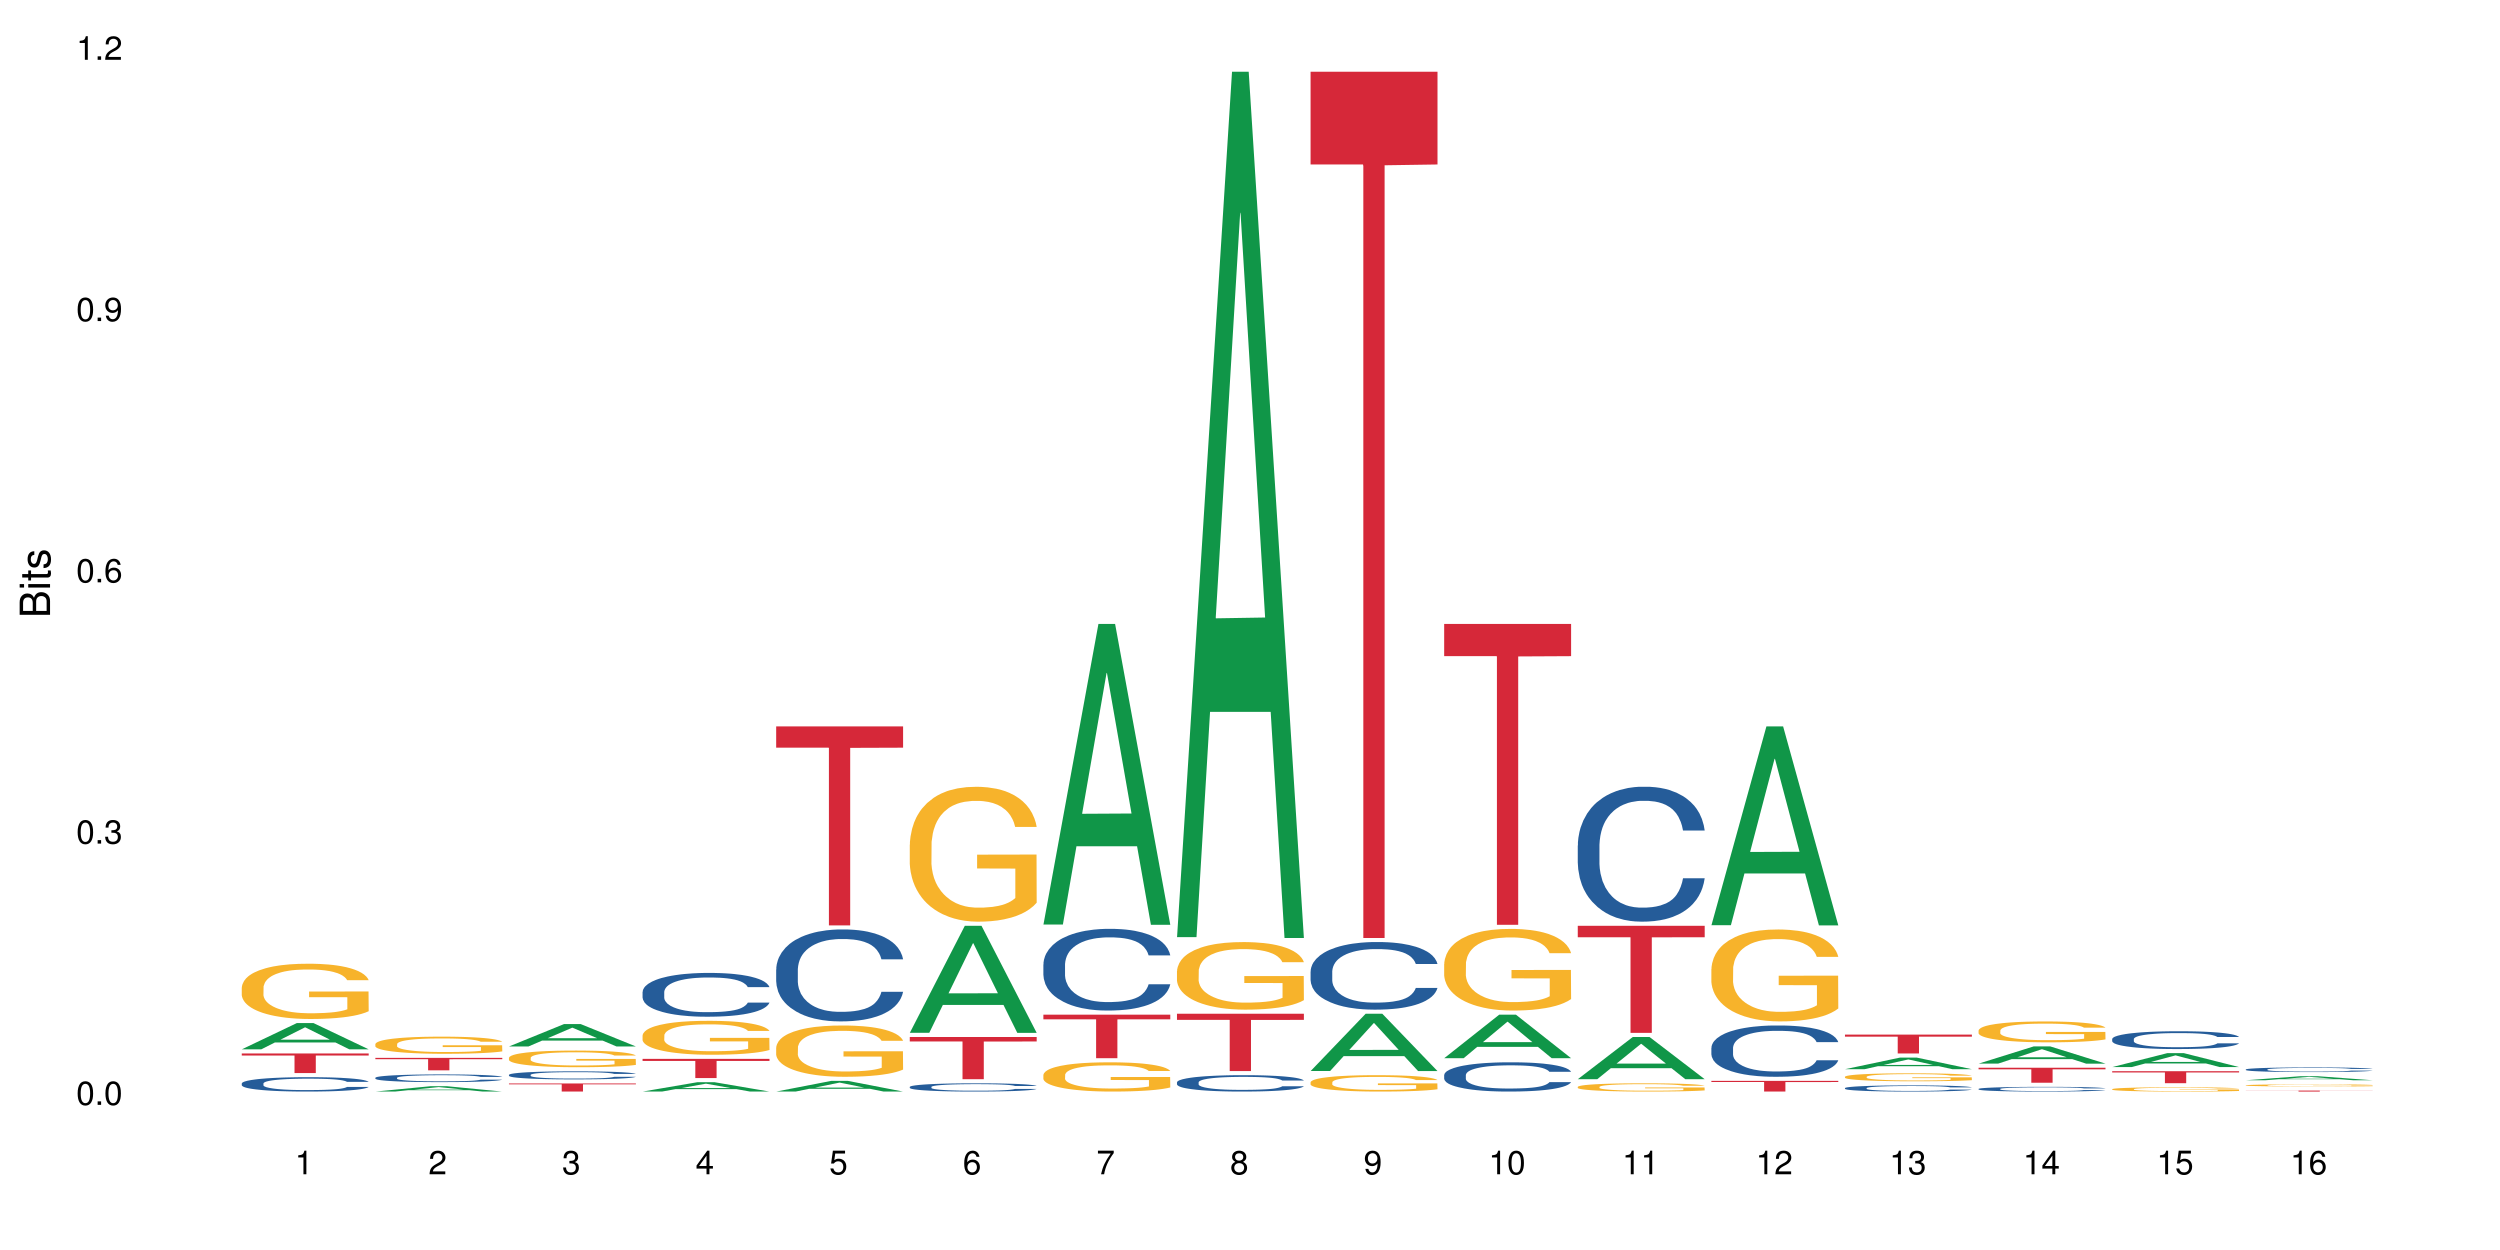 <?xml version="1.0" encoding="UTF-8"?>
<svg xmlns="http://www.w3.org/2000/svg" xmlns:xlink="http://www.w3.org/1999/xlink" width="720pt" height="360pt" viewBox="0 0 720 360" version="1.1">
<defs>
<g>
<symbol overflow="visible" id="glyph0-0">
<path style="stroke:none;" d=""/>
</symbol>
<symbol overflow="visible" id="glyph0-1">
<path style="stroke:none;" d="M 2.641 -6.797 C 2 -6.797 1.422 -6.531 1.078 -6.047 C 0.641 -5.453 0.406 -4.547 0.406 -3.297 C 0.406 -1 1.188 0.219 2.641 0.219 C 4.078 0.219 4.859 -1 4.859 -3.234 C 4.859 -4.562 4.656 -5.438 4.203 -6.047 C 3.844 -6.531 3.281 -6.797 2.641 -6.797 Z M 2.641 -6.047 C 3.547 -6.047 4 -5.125 4 -3.312 C 4 -1.375 3.562 -0.484 2.625 -0.484 C 1.734 -0.484 1.281 -1.422 1.281 -3.281 C 1.281 -5.141 1.734 -6.047 2.641 -6.047 Z M 2.641 -6.047 "/>
</symbol>
<symbol overflow="visible" id="glyph0-2">
<path style="stroke:none;" d="M 1.828 -1 L 0.828 -1 L 0.828 0 L 1.828 0 Z M 1.828 -1 "/>
</symbol>
<symbol overflow="visible" id="glyph0-3">
<path style="stroke:none;" d="M 2.125 -3.125 L 2.578 -3.125 C 3.516 -3.125 3.984 -2.703 3.984 -1.891 C 3.984 -1.031 3.469 -0.531 2.578 -0.531 C 1.656 -0.531 1.203 -0.984 1.156 -1.969 L 0.312 -1.969 C 0.344 -1.422 0.438 -1.078 0.609 -0.766 C 0.953 -0.109 1.625 0.219 2.547 0.219 C 3.953 0.219 4.859 -0.609 4.859 -1.906 C 4.859 -2.766 4.516 -3.25 3.703 -3.516 C 4.344 -3.766 4.656 -4.25 4.656 -4.938 C 4.656 -6.109 3.875 -6.797 2.578 -6.797 C 1.203 -6.797 0.484 -6.047 0.453 -4.609 L 1.297 -4.609 C 1.312 -5.016 1.344 -5.25 1.453 -5.453 C 1.641 -5.828 2.062 -6.062 2.594 -6.062 C 3.344 -6.062 3.797 -5.625 3.797 -4.906 C 3.797 -4.422 3.609 -4.141 3.25 -3.984 C 3.016 -3.891 2.719 -3.844 2.125 -3.844 Z M 2.125 -3.125 "/>
</symbol>
<symbol overflow="visible" id="glyph0-4">
<path style="stroke:none;" d="M 4.781 -5.031 C 4.609 -6.141 3.891 -6.797 2.844 -6.797 C 2.094 -6.797 1.422 -6.438 1.031 -5.828 C 0.609 -5.172 0.406 -4.344 0.406 -3.094 C 0.406 -1.953 0.578 -1.234 0.984 -0.625 C 1.359 -0.078 1.953 0.219 2.703 0.219 C 3.984 0.219 4.922 -0.734 4.922 -2.078 C 4.922 -3.344 4.062 -4.234 2.844 -4.234 C 2.172 -4.234 1.641 -3.969 1.281 -3.469 C 1.281 -5.125 1.828 -6.047 2.797 -6.047 C 3.391 -6.047 3.797 -5.672 3.938 -5.031 Z M 2.734 -3.484 C 3.547 -3.484 4.062 -2.922 4.062 -2 C 4.062 -1.156 3.484 -0.531 2.703 -0.531 C 1.922 -0.531 1.328 -1.188 1.328 -2.047 C 1.328 -2.891 1.906 -3.484 2.734 -3.484 Z M 2.734 -3.484 "/>
</symbol>
<symbol overflow="visible" id="glyph0-5">
<path style="stroke:none;" d="M 0.516 -1.547 C 0.672 -0.438 1.406 0.219 2.438 0.219 C 3.188 0.219 3.859 -0.141 4.266 -0.75 C 4.688 -1.406 4.891 -2.25 4.891 -3.484 C 4.891 -4.625 4.703 -5.359 4.312 -5.953 C 3.938 -6.5 3.344 -6.797 2.594 -6.797 C 1.297 -6.797 0.359 -5.844 0.359 -4.516 C 0.359 -3.25 1.234 -2.344 2.453 -2.344 C 3.094 -2.344 3.562 -2.578 4.016 -3.109 C 4 -1.453 3.469 -0.531 2.5 -0.531 C 1.906 -0.531 1.484 -0.906 1.359 -1.547 Z M 2.578 -6.062 C 3.375 -6.062 3.969 -5.406 3.969 -4.531 C 3.969 -3.688 3.375 -3.094 2.547 -3.094 C 1.734 -3.094 1.234 -3.672 1.234 -4.578 C 1.234 -5.438 1.797 -6.062 2.578 -6.062 Z M 2.578 -6.062 "/>
</symbol>
<symbol overflow="visible" id="glyph0-6">
<path style="stroke:none;" d="M 2.484 -4.844 L 2.484 0 L 3.328 0 L 3.328 -6.797 L 2.766 -6.797 C 2.469 -5.75 2.281 -5.609 0.984 -5.453 L 0.984 -4.844 Z M 2.484 -4.844 "/>
</symbol>
<symbol overflow="visible" id="glyph0-7">
<path style="stroke:none;" d="M 4.859 -0.828 L 1.281 -0.828 C 1.359 -1.391 1.672 -1.75 2.5 -2.234 L 3.469 -2.75 C 4.406 -3.266 4.906 -3.969 4.906 -4.812 C 4.906 -5.375 4.672 -5.906 4.266 -6.266 C 3.859 -6.625 3.375 -6.797 2.719 -6.797 C 1.859 -6.797 1.219 -6.5 0.844 -5.922 C 0.609 -5.562 0.5 -5.125 0.484 -4.438 L 1.328 -4.438 C 1.359 -4.906 1.406 -5.188 1.531 -5.406 C 1.75 -5.812 2.188 -6.062 2.703 -6.062 C 3.469 -6.062 4.031 -5.516 4.031 -4.781 C 4.031 -4.25 3.719 -3.797 3.125 -3.438 L 2.234 -2.938 C 0.812 -2.141 0.406 -1.5 0.328 0 L 4.859 0 Z M 4.859 -0.828 "/>
</symbol>
<symbol overflow="visible" id="glyph0-8">
<path style="stroke:none;" d="M 3.141 -1.625 L 3.141 0 L 3.984 0 L 3.984 -1.625 L 4.984 -1.625 L 4.984 -2.391 L 3.984 -2.391 L 3.984 -6.797 L 3.359 -6.797 L 0.266 -2.516 L 0.266 -1.625 Z M 3.141 -2.391 L 1 -2.391 L 3.141 -5.359 Z M 3.141 -2.391 "/>
</symbol>
<symbol overflow="visible" id="glyph0-9">
<path style="stroke:none;" d="M 4.562 -6.797 L 1.062 -6.797 L 0.547 -3.094 L 1.328 -3.094 C 1.719 -3.562 2.047 -3.734 2.578 -3.734 C 3.484 -3.734 4.062 -3.109 4.062 -2.094 C 4.062 -1.125 3.484 -0.531 2.578 -0.531 C 1.828 -0.531 1.375 -0.906 1.188 -1.672 L 0.328 -1.672 C 0.453 -1.109 0.547 -0.844 0.75 -0.594 C 1.125 -0.078 1.828 0.219 2.594 0.219 C 3.969 0.219 4.922 -0.781 4.922 -2.219 C 4.922 -3.562 4.031 -4.484 2.719 -4.484 C 2.25 -4.484 1.859 -4.359 1.469 -4.062 L 1.734 -5.969 L 4.562 -5.969 Z M 4.562 -6.797 "/>
</symbol>
<symbol overflow="visible" id="glyph0-10">
<path style="stroke:none;" d="M 4.984 -6.797 L 0.438 -6.797 L 0.438 -5.969 L 4.109 -5.969 C 2.5 -3.656 1.828 -2.234 1.328 0 L 2.219 0 C 2.594 -2.172 3.453 -4.047 4.984 -6.094 Z M 4.984 -6.797 "/>
</symbol>
<symbol overflow="visible" id="glyph0-11">
<path style="stroke:none;" d="M 3.75 -3.578 C 4.453 -4 4.688 -4.344 4.688 -4.984 C 4.688 -6.047 3.844 -6.797 2.641 -6.797 C 1.438 -6.797 0.594 -6.047 0.594 -4.984 C 0.594 -4.359 0.828 -4.016 1.516 -3.578 C 0.734 -3.203 0.359 -2.641 0.359 -1.891 C 0.359 -0.641 1.297 0.219 2.641 0.219 C 3.984 0.219 4.922 -0.641 4.922 -1.875 C 4.922 -2.641 4.531 -3.203 3.75 -3.578 Z M 2.641 -6.047 C 3.359 -6.047 3.812 -5.625 3.812 -4.969 C 3.812 -4.344 3.344 -3.922 2.641 -3.922 C 1.922 -3.922 1.453 -4.344 1.453 -4.984 C 1.453 -5.625 1.922 -6.047 2.641 -6.047 Z M 2.641 -3.203 C 3.484 -3.203 4.062 -2.672 4.062 -1.875 C 4.062 -1.062 3.484 -0.531 2.625 -0.531 C 1.797 -0.531 1.219 -1.078 1.219 -1.875 C 1.219 -2.672 1.797 -3.203 2.641 -3.203 Z M 2.641 -3.203 "/>
</symbol>
<symbol overflow="visible" id="glyph1-0">
<path style="stroke:none;" d=""/>
</symbol>
<symbol overflow="visible" id="glyph1-1">
<path style="stroke:none;" d="M 0 -0.953 L 0 -4.891 C 0 -5.719 -0.234 -6.344 -0.734 -6.797 C -1.188 -7.234 -1.812 -7.469 -2.5 -7.469 C -3.547 -7.469 -4.188 -7 -4.625 -5.875 C -4.984 -6.672 -5.641 -7.094 -6.531 -7.094 C -7.156 -7.094 -7.734 -6.859 -8.141 -6.391 C -8.562 -5.938 -8.75 -5.344 -8.75 -4.5 L -8.75 -0.953 Z M -4.984 -2.062 L -7.766 -2.062 L -7.766 -4.219 C -7.766 -4.844 -7.688 -5.203 -7.453 -5.5 C -7.219 -5.812 -6.859 -5.969 -6.375 -5.969 C -5.906 -5.969 -5.531 -5.812 -5.297 -5.5 C -5.062 -5.203 -4.984 -4.844 -4.984 -4.219 Z M -0.984 -2.062 L -4 -2.062 L -4 -4.781 C -4 -5.328 -3.859 -5.688 -3.578 -5.953 C -3.297 -6.219 -2.922 -6.359 -2.484 -6.359 C -2.062 -6.359 -1.688 -6.219 -1.406 -5.953 C -1.109 -5.688 -0.984 -5.328 -0.984 -4.781 Z M -0.984 -2.062 "/>
</symbol>
<symbol overflow="visible" id="glyph1-2">
<path style="stroke:none;" d="M -6.281 -1.797 L -6.281 -0.797 L 0 -0.797 L 0 -1.797 Z M -8.75 -1.797 L -8.75 -0.797 L -7.484 -0.797 L -7.484 -1.797 Z M -8.75 -1.797 "/>
</symbol>
<symbol overflow="visible" id="glyph1-3">
<path style="stroke:none;" d="M -6.281 -3.047 L -6.281 -2.016 L -8.016 -2.016 L -8.016 -1.016 L -6.281 -1.016 L -6.281 -0.172 L -5.469 -0.172 L -5.469 -1.016 L -0.719 -1.016 C -0.078 -1.016 0.281 -1.453 0.281 -2.234 C 0.281 -2.469 0.25 -2.719 0.188 -3.047 L -0.641 -3.047 C -0.609 -2.922 -0.594 -2.766 -0.594 -2.562 C -0.594 -2.141 -0.719 -2.016 -1.156 -2.016 L -5.469 -2.016 L -5.469 -3.047 Z M -6.281 -3.047 "/>
</symbol>
<symbol overflow="visible" id="glyph1-4">
<path style="stroke:none;" d="M -4.531 -5.25 C -5.766 -5.25 -6.469 -4.422 -6.469 -2.969 C -6.469 -1.516 -5.719 -0.562 -4.547 -0.562 C -3.562 -0.562 -3.094 -1.062 -2.734 -2.562 L -2.516 -3.484 C -2.344 -4.188 -2.094 -4.469 -1.625 -4.469 C -1.047 -4.469 -0.641 -3.875 -0.641 -3 C -0.641 -2.453 -0.797 -2 -1.062 -1.75 C -1.25 -1.594 -1.422 -1.531 -1.875 -1.469 L -1.875 -0.406 C -0.422 -0.453 0.281 -1.266 0.281 -2.922 C 0.281 -4.5 -0.5 -5.516 -1.719 -5.516 C -2.656 -5.516 -3.172 -4.984 -3.469 -3.734 L -3.703 -2.766 C -3.891 -1.953 -4.156 -1.609 -4.594 -1.609 C -5.172 -1.609 -5.547 -2.125 -5.547 -2.938 C -5.547 -3.75 -5.203 -4.172 -4.531 -4.203 Z M -4.531 -5.25 "/>
</symbol>
</g>
</defs>
<g id="surface56663">
<rect x="0" y="0" width="720" height="360" style="fill:rgb(100%,100%,100%);fill-opacity:1;stroke:none;"/>
<path style=" stroke:none;fill-rule:nonzero;fill:rgb(6.275%,58.824%,28.235%);fill-opacity:1;" d="M 69.629 302.203 L 69.668 302.195 L 85.484 294.648 L 90.289 294.648 L 106.184 302.211 L 100.598 302.211 L 96.613 300.238 L 79.156 300.238 L 75.254 302.203 L 69.629 302.203 L 80.836 299.422 L 95.012 299.414 L 87.945 295.887 L 87.867 295.879 L 87.789 295.898 L 80.797 299.414 L 80.836 299.422 Z M 69.629 302.203 "/>
<path style=" stroke:none;fill-rule:nonzero;fill:rgb(14.51%,36.078%,60%);fill-opacity:1;" d="M 69.629 312.031 L 69.676 312.027 L 69.676 311.938 L 69.809 311.793 L 70.121 311.613 L 70.434 311.488 L 71.234 311.262 L 72.348 311.047 L 73.508 310.883 L 74.355 310.781 L 75.113 310.707 L 76.852 310.566 L 77.965 310.496 L 79.168 310.43 L 80.641 310.367 L 81.711 310.328 L 84.117 310.27 L 85.898 310.242 L 87.281 310.23 L 90.27 310.23 L 92.051 310.246 L 93.344 310.266 L 94.77 310.293 L 95.973 310.328 L 98.07 310.41 L 99.941 310.52 L 100.789 310.578 L 102.125 310.695 L 103.152 310.809 L 103.863 310.906 L 104.668 311.047 L 105.379 311.219 L 105.914 311.41 L 106.184 311.574 L 99.941 311.574 L 99.629 311.422 L 99.273 311.305 L 98.605 311.148 L 97.938 311.039 L 97 310.93 L 96.152 310.859 L 94.992 310.785 L 93.969 310.742 L 92.898 310.707 L 91.875 310.684 L 89.91 310.66 L 87.637 310.66 L 86.793 310.668 L 85.055 310.699 L 84.117 310.727 L 82.781 310.777 L 81.844 310.828 L 80.73 310.902 L 79.973 310.969 L 79.035 311.066 L 78.367 311.152 L 77.609 311.277 L 77.164 311.375 L 76.762 311.48 L 76.406 311.605 L 76.137 311.738 L 75.961 311.875 L 75.871 312.012 L 75.871 312.598 L 75.961 312.734 L 76.184 312.895 L 76.762 313.125 L 77.609 313.324 L 78.59 313.484 L 79.527 313.598 L 80.059 313.652 L 80.773 313.711 L 81.887 313.789 L 83.492 313.863 L 84.43 313.895 L 85.855 313.926 L 87.328 313.938 L 89.289 313.938 L 91.027 313.926 L 92.184 313.906 L 93.391 313.875 L 95.039 313.809 L 96.062 313.75 L 96.953 313.68 L 97.625 313.605 L 98.07 313.547 L 98.738 313.43 L 99.273 313.301 L 99.676 313.168 L 99.941 313.039 L 106.184 313.039 L 105.914 313.191 L 105.516 313.336 L 105.113 313.445 L 104.488 313.578 L 103.773 313.695 L 102.75 313.828 L 101.902 313.918 L 100.789 314.012 L 99.762 314.082 L 98.648 314.148 L 97 314.223 L 95.93 314.262 L 94.77 314.297 L 93.391 314.324 L 91.648 314.352 L 89.777 314.367 L 88.039 314.371 L 86.168 314.363 L 84.785 314.348 L 82.957 314.312 L 80.684 314.246 L 79.035 314.176 L 77.742 314.102 L 76.629 314.027 L 75.379 313.926 L 73.773 313.758 L 72.793 313.629 L 72.125 313.523 L 71.367 313.375 L 70.832 313.242 L 70.207 313.031 L 69.762 312.762 L 69.629 312.555 Z M 69.629 312.031 "/>
<path style=" stroke:none;fill-rule:nonzero;fill:rgb(96.863%,70.196%,16.863%);fill-opacity:1;" d="M 69.629 284.367 L 69.676 284.355 L 69.676 284.062 L 69.852 283.41 L 70.297 282.508 L 70.879 281.766 L 71.5 281.184 L 71.902 280.879 L 72.57 280.441 L 73.152 280.121 L 74.621 279.469 L 76.496 278.859 L 77.52 278.598 L 78.68 278.348 L 80.328 278.074 L 81.086 277.973 L 83.402 277.738 L 86.035 277.594 L 88.93 277.551 L 90.27 277.562 L 92.098 277.621 L 94.594 277.781 L 96.02 277.926 L 97.133 278.074 L 98.293 278.262 L 99.719 278.551 L 101.055 278.902 L 102.125 279.25 L 103.195 279.688 L 104.086 280.152 L 104.844 280.66 L 105.516 281.27 L 105.914 281.781 L 106.184 282.289 L 99.984 282.289 L 99.629 281.781 L 99.227 281.387 L 98.559 280.906 L 97.891 280.559 L 97.223 280.281 L 95.973 279.906 L 94.906 279.672 L 93.566 279.469 L 92.273 279.336 L 90.805 279.25 L 89.91 279.223 L 87.551 279.223 L 85.41 279.324 L 84.16 279.438 L 83.27 279.555 L 82.023 279.773 L 81.266 279.949 L 80.816 280.066 L 79.48 280.516 L 78.59 280.922 L 78.098 281.199 L 77.477 281.637 L 77.027 282.027 L 76.539 282.609 L 76.27 283.047 L 75.914 284.035 L 75.871 286.652 L 76.004 287.203 L 76.27 287.801 L 76.629 288.324 L 77.164 288.875 L 77.699 289.297 L 78.633 289.863 L 79.438 290.242 L 80.059 290.488 L 81.266 290.883 L 81.754 291.012 L 82.914 291.273 L 84.117 291.477 L 85.59 291.652 L 86.703 291.738 L 88.484 291.812 L 90.758 291.812 L 93.434 291.727 L 95.129 291.609 L 96.285 291.492 L 97.043 291.391 L 97.98 291.23 L 98.648 291.086 L 99.273 290.926 L 100.031 290.68 L 100.031 287.203 L 89.02 287.188 L 89.02 285.559 L 106.137 285.547 L 106.184 291.23 L 105.246 291.625 L 104.086 292 L 102.973 292.293 L 101.812 292.539 L 100.164 292.816 L 98.828 292.992 L 96.777 293.195 L 94.906 293.324 L 92.941 293.41 L 91.203 293.457 L 89.152 293.469 L 87.328 293.441 L 85.363 293.355 L 83.805 293.238 L 82.379 293.094 L 80.953 292.902 L 79.168 292.598 L 78.012 292.352 L 76.805 292.047 L 75.602 291.684 L 74.531 291.289 L 73.82 290.984 L 73.105 290.637 L 72.348 290.199 L 71.637 289.703 L 71.102 289.254 L 70.609 288.746 L 70.254 288.266 L 69.898 287.609 L 69.719 287.086 L 69.629 286.637 Z M 69.629 284.367 "/>
<path style=" stroke:none;fill-rule:nonzero;fill:rgb(83.922%,15.686%,22.353%);fill-opacity:1;" d="M 69.629 303.391 L 106.184 303.391 L 106.184 303.996 L 90.949 304 L 90.949 309.051 L 84.82 309.051 L 84.82 304.008 L 84.73 303.996 L 69.629 303.996 Z M 69.629 303.391 "/>
<path style=" stroke:none;fill-rule:nonzero;fill:rgb(6.275%,58.824%,28.235%);fill-opacity:1;" d="M 108.105 314.371 L 108.145 314.367 L 123.961 312.832 L 128.766 312.832 L 144.66 314.371 L 139.074 314.371 L 135.09 313.969 L 117.637 313.969 L 113.73 314.371 L 108.105 314.371 L 119.312 313.801 L 133.492 313.801 L 126.422 313.082 L 126.344 313.082 L 126.266 313.086 L 119.273 313.801 L 119.312 313.801 Z M 108.105 314.371 "/>
<path style=" stroke:none;fill-rule:nonzero;fill:rgb(14.51%,36.078%,60%);fill-opacity:1;" d="M 108.105 310.398 L 108.152 310.395 L 108.152 310.348 L 108.285 310.27 L 108.598 310.172 L 108.91 310.105 L 109.711 309.984 L 110.824 309.871 L 111.984 309.781 L 112.832 309.727 L 113.59 309.688 L 115.328 309.613 L 116.441 309.574 L 117.645 309.539 L 119.117 309.504 L 120.188 309.484 L 122.594 309.453 L 124.375 309.438 L 125.758 309.434 L 128.746 309.434 L 130.527 309.441 L 131.82 309.449 L 133.246 309.465 L 134.453 309.484 L 136.547 309.527 L 138.418 309.586 L 139.266 309.617 L 140.602 309.68 L 141.629 309.742 L 142.34 309.797 L 143.145 309.871 L 143.855 309.961 L 144.391 310.066 L 144.66 310.152 L 138.418 310.152 L 138.105 310.07 L 137.75 310.008 L 137.082 309.926 L 136.414 309.867 L 135.477 309.809 L 134.629 309.77 L 133.469 309.73 L 132.445 309.707 L 131.375 309.688 L 130.352 309.676 L 128.391 309.664 L 126.117 309.664 L 125.27 309.668 L 123.531 309.684 L 122.594 309.699 L 121.258 309.727 L 120.32 309.754 L 119.207 309.793 L 118.449 309.828 L 117.512 309.879 L 116.844 309.926 L 116.086 309.992 L 115.641 310.043 L 115.238 310.102 L 114.883 310.168 L 114.613 310.238 L 114.438 310.312 L 114.348 310.387 L 114.348 310.703 L 114.438 310.773 L 114.66 310.859 L 115.238 310.984 L 116.086 311.09 L 117.066 311.176 L 118.004 311.238 L 118.539 311.266 L 119.25 311.297 L 120.363 311.34 L 121.969 311.379 L 122.906 311.395 L 124.332 311.41 L 125.805 311.422 L 127.766 311.422 L 129.504 311.41 L 130.664 311.402 L 131.867 311.387 L 133.516 311.352 L 134.539 311.32 L 135.434 311.281 L 136.102 311.242 L 136.547 311.211 L 137.215 311.145 L 137.75 311.078 L 138.152 311.008 L 138.418 310.938 L 144.66 310.938 L 144.391 311.02 L 143.992 311.098 L 143.59 311.156 L 142.965 311.227 L 142.254 311.289 L 141.227 311.359 L 140.379 311.406 L 139.266 311.457 L 138.242 311.496 L 137.125 311.531 L 135.477 311.574 L 134.406 311.594 L 133.246 311.609 L 131.867 311.629 L 130.129 311.641 L 128.254 311.648 L 126.516 311.652 L 124.645 311.648 L 123.262 311.641 L 121.434 311.621 L 119.16 311.586 L 117.512 311.547 L 116.219 311.508 L 115.105 311.465 L 113.855 311.41 L 112.254 311.324 L 111.27 311.254 L 110.602 311.195 L 109.844 311.117 L 109.309 311.047 L 108.688 310.934 L 108.238 310.789 L 108.105 310.676 Z M 108.105 310.398 "/>
<path style=" stroke:none;fill-rule:nonzero;fill:rgb(96.863%,70.196%,16.863%);fill-opacity:1;" d="M 108.105 300.672 L 108.152 300.664 L 108.152 300.574 L 108.328 300.371 L 108.773 300.094 L 109.355 299.863 L 109.98 299.684 L 110.379 299.586 L 111.047 299.453 L 111.629 299.352 L 113.098 299.148 L 114.973 298.961 L 115.996 298.879 L 117.156 298.805 L 118.805 298.719 L 119.562 298.688 L 121.879 298.613 L 124.512 298.57 L 127.406 298.555 L 128.746 298.559 L 130.574 298.578 L 133.07 298.629 L 134.496 298.672 L 135.609 298.719 L 136.77 298.777 L 138.195 298.867 L 139.531 298.973 L 140.602 299.082 L 141.672 299.219 L 142.562 299.363 L 143.32 299.52 L 143.992 299.711 L 144.391 299.867 L 144.66 300.023 L 138.465 300.023 L 138.105 299.867 L 137.707 299.746 L 137.035 299.598 L 136.367 299.488 L 135.699 299.402 L 134.453 299.285 L 133.383 299.215 L 132.043 299.148 L 130.75 299.109 L 129.281 299.082 L 128.391 299.074 L 126.027 299.074 L 123.887 299.105 L 122.637 299.141 L 121.746 299.176 L 120.5 299.246 L 119.742 299.301 L 119.297 299.336 L 117.957 299.477 L 117.066 299.602 L 116.574 299.688 L 115.953 299.82 L 115.508 299.945 L 115.016 300.125 L 114.75 300.258 L 114.391 300.566 L 114.348 301.379 L 114.48 301.551 L 114.75 301.734 L 115.105 301.898 L 115.641 302.07 L 116.176 302.199 L 117.109 302.375 L 117.914 302.492 L 118.539 302.57 L 119.742 302.691 L 120.23 302.73 L 121.391 302.812 L 122.594 302.875 L 124.066 302.93 L 125.18 302.957 L 126.961 302.98 L 129.234 302.98 L 131.91 302.953 L 133.605 302.918 L 134.762 302.879 L 135.52 302.848 L 136.457 302.801 L 137.125 302.754 L 137.75 302.703 L 138.508 302.629 L 138.508 301.551 L 127.496 301.547 L 127.496 301.039 L 144.613 301.035 L 144.66 302.801 L 143.723 302.922 L 142.562 303.039 L 141.449 303.129 L 140.289 303.203 L 138.641 303.289 L 137.305 303.344 L 135.254 303.406 L 133.383 303.449 L 131.422 303.477 L 129.68 303.488 L 127.633 303.492 L 125.805 303.484 L 123.844 303.457 L 122.281 303.422 L 120.855 303.375 L 119.43 303.316 L 117.645 303.223 L 116.488 303.145 L 115.285 303.051 L 114.078 302.938 L 113.012 302.816 L 112.297 302.723 L 111.582 302.613 L 110.824 302.48 L 110.113 302.324 L 109.578 302.188 L 109.086 302.027 L 108.73 301.879 L 108.375 301.676 L 108.195 301.512 L 108.105 301.375 Z M 108.105 300.672 "/>
<path style=" stroke:none;fill-rule:nonzero;fill:rgb(83.922%,15.686%,22.353%);fill-opacity:1;" d="M 108.105 304.672 L 144.66 304.672 L 144.66 305.055 L 129.426 305.059 L 129.426 308.254 L 123.297 308.254 L 123.297 305.062 L 123.207 305.055 L 108.105 305.055 Z M 108.105 304.672 "/>
<path style=" stroke:none;fill-rule:nonzero;fill:rgb(6.275%,58.824%,28.235%);fill-opacity:1;" d="M 146.582 301.379 L 146.621 301.371 L 162.438 294.934 L 167.242 294.934 L 183.137 301.383 L 177.551 301.383 L 173.57 299.699 L 156.113 299.699 L 152.207 301.379 L 146.582 301.379 L 157.793 299.004 L 171.969 298.996 L 164.898 295.988 L 164.82 295.984 L 164.742 296 L 157.754 298.996 L 157.793 299.004 Z M 146.582 301.379 "/>
<path style=" stroke:none;fill-rule:nonzero;fill:rgb(14.51%,36.078%,60%);fill-opacity:1;" d="M 146.582 309.551 L 146.629 309.551 L 146.629 309.5 L 146.762 309.418 L 147.074 309.316 L 147.387 309.246 L 148.188 309.121 L 149.301 309 L 150.461 308.906 L 151.309 308.852 L 152.066 308.809 L 153.805 308.73 L 154.918 308.691 L 156.121 308.652 L 157.594 308.617 L 158.664 308.598 L 161.07 308.562 L 162.855 308.547 L 164.234 308.543 L 167.223 308.543 L 169.004 308.551 L 170.297 308.559 L 171.727 308.578 L 172.93 308.598 L 175.023 308.645 L 176.895 308.703 L 177.742 308.738 L 179.078 308.801 L 180.105 308.867 L 180.82 308.922 L 181.621 309 L 182.336 309.098 L 182.867 309.203 L 183.137 309.297 L 176.895 309.297 L 176.582 309.211 L 176.227 309.145 L 175.559 309.059 L 174.891 308.996 L 173.953 308.934 L 173.105 308.895 L 171.949 308.855 L 170.922 308.828 L 169.852 308.809 L 168.828 308.797 L 166.867 308.785 L 164.594 308.785 L 163.746 308.789 L 162.008 308.805 L 161.07 308.82 L 159.734 308.848 L 158.797 308.875 L 157.684 308.918 L 156.926 308.957 L 155.988 309.012 L 155.32 309.059 L 154.562 309.129 L 154.117 309.184 L 153.715 309.242 L 153.359 309.312 L 153.09 309.387 L 152.914 309.465 L 152.824 309.543 L 152.824 309.871 L 152.914 309.949 L 153.137 310.039 L 153.715 310.168 L 154.562 310.281 L 155.543 310.367 L 156.48 310.434 L 157.016 310.461 L 157.727 310.496 L 158.844 310.539 L 160.445 310.582 L 161.383 310.598 L 162.809 310.617 L 164.281 310.625 L 166.242 310.625 L 167.98 310.617 L 169.141 310.605 L 170.344 310.586 L 171.992 310.551 L 173.016 310.52 L 173.91 310.477 L 174.578 310.438 L 175.023 310.402 L 175.691 310.336 L 176.227 310.266 L 176.629 310.191 L 176.895 310.117 L 183.137 310.117 L 182.867 310.203 L 182.469 310.285 L 182.066 310.348 L 181.441 310.422 L 180.73 310.488 L 179.703 310.562 L 178.855 310.609 L 177.742 310.664 L 176.719 310.703 L 175.602 310.742 L 173.953 310.785 L 172.883 310.805 L 171.727 310.824 L 170.344 310.84 L 168.605 310.855 L 166.73 310.863 L 164.992 310.867 L 163.121 310.863 L 161.738 310.852 L 159.91 310.836 L 157.637 310.797 L 155.988 310.754 L 154.695 310.715 L 153.582 310.672 L 152.332 310.617 L 150.73 310.523 L 149.75 310.449 L 149.078 310.391 L 148.32 310.309 L 147.785 310.234 L 147.164 310.113 L 146.719 309.965 L 146.582 309.848 Z M 146.582 309.551 "/>
<path style=" stroke:none;fill-rule:nonzero;fill:rgb(96.863%,70.196%,16.863%);fill-opacity:1;" d="M 146.582 304.617 L 146.629 304.613 L 146.629 304.527 L 146.805 304.328 L 147.25 304.059 L 147.832 303.832 L 148.457 303.66 L 148.855 303.566 L 149.523 303.434 L 150.105 303.34 L 151.574 303.141 L 153.449 302.957 L 154.473 302.879 L 155.633 302.805 L 157.281 302.719 L 158.039 302.691 L 160.359 302.621 L 162.988 302.574 L 165.887 302.562 L 167.223 302.566 L 169.051 302.586 L 171.547 302.633 L 172.973 302.676 L 174.086 302.719 L 175.246 302.777 L 176.672 302.863 L 178.012 302.969 L 179.078 303.074 L 180.148 303.207 L 181.043 303.348 L 181.801 303.5 L 182.469 303.684 L 182.867 303.84 L 183.137 303.992 L 176.941 303.992 L 176.582 303.84 L 176.184 303.719 L 175.516 303.574 L 174.844 303.469 L 174.176 303.387 L 172.93 303.273 L 171.859 303.203 L 170.52 303.141 L 169.227 303.102 L 167.758 303.074 L 166.867 303.066 L 164.504 303.066 L 162.363 303.098 L 161.117 303.133 L 160.223 303.168 L 158.977 303.234 L 158.219 303.285 L 157.773 303.32 L 156.434 303.457 L 155.543 303.578 L 155.055 303.664 L 154.43 303.793 L 153.984 303.914 L 153.492 304.086 L 153.227 304.219 L 152.867 304.516 L 152.824 305.305 L 152.957 305.473 L 153.227 305.652 L 153.582 305.809 L 154.117 305.977 L 154.652 306.105 L 155.586 306.273 L 156.391 306.387 L 157.016 306.465 L 158.219 306.582 L 158.707 306.621 L 159.867 306.699 L 161.07 306.762 L 162.543 306.812 L 163.656 306.84 L 165.438 306.863 L 167.711 306.863 L 170.387 306.836 L 172.082 306.801 L 173.242 306.766 L 174 306.734 L 174.934 306.688 L 175.602 306.645 L 176.227 306.594 L 176.984 306.52 L 176.984 305.473 L 165.973 305.469 L 165.973 304.977 L 183.094 304.973 L 183.137 306.688 L 182.199 306.805 L 181.043 306.918 L 179.926 307.008 L 178.77 307.082 L 177.117 307.164 L 175.781 307.219 L 173.73 307.277 L 171.859 307.316 L 169.898 307.344 L 168.16 307.355 L 166.109 307.363 L 164.281 307.352 L 162.32 307.328 L 160.758 307.293 L 159.332 307.246 L 157.906 307.191 L 156.121 307.098 L 154.965 307.023 L 153.762 306.934 L 152.555 306.824 L 151.488 306.703 L 150.773 306.613 L 150.059 306.508 L 149.301 306.375 L 148.59 306.227 L 148.055 306.09 L 147.562 305.938 L 147.207 305.793 L 146.852 305.594 L 146.672 305.438 L 146.582 305.301 Z M 146.582 304.617 "/>
<path style=" stroke:none;fill-rule:nonzero;fill:rgb(83.922%,15.686%,22.353%);fill-opacity:1;" d="M 146.582 312.047 L 183.137 312.047 L 183.137 312.293 L 167.902 312.297 L 167.902 314.371 L 161.773 314.371 L 161.773 312.301 L 161.684 312.293 L 146.582 312.293 Z M 146.582 312.047 "/>
<path style=" stroke:none;fill-rule:nonzero;fill:rgb(6.275%,58.824%,28.235%);fill-opacity:1;" d="M 185.059 314.367 L 185.098 314.367 L 200.914 311.664 L 205.719 311.664 L 221.613 314.371 L 216.027 314.371 L 212.047 313.664 L 194.59 313.664 L 190.684 314.367 L 185.059 314.367 L 196.27 313.371 L 210.445 313.367 L 203.375 312.105 L 203.297 312.102 L 203.219 312.109 L 196.23 313.367 L 196.27 313.371 Z M 185.059 314.367 "/>
<path style=" stroke:none;fill-rule:nonzero;fill:rgb(14.51%,36.078%,60%);fill-opacity:1;" d="M 185.059 285.695 L 185.105 285.684 L 185.105 285.406 L 185.238 284.969 L 185.551 284.418 L 185.863 284.035 L 186.664 283.355 L 187.781 282.699 L 188.938 282.195 L 189.785 281.895 L 190.543 281.664 L 192.281 281.238 L 193.395 281.02 L 194.602 280.824 L 196.07 280.625 L 197.141 280.512 L 199.547 280.328 L 201.332 280.246 L 202.711 280.211 L 205.699 280.211 L 207.484 280.258 L 208.773 280.316 L 210.203 280.406 L 211.406 280.512 L 213.5 280.766 L 215.371 281.086 L 216.219 281.273 L 217.559 281.629 L 218.582 281.977 L 219.297 282.273 L 220.098 282.699 L 220.812 283.219 L 221.348 283.805 L 221.613 284.301 L 215.371 284.301 L 215.062 283.84 L 214.703 283.484 L 214.035 283.012 L 213.367 282.676 L 212.43 282.344 L 211.582 282.125 L 210.426 281.906 L 209.398 281.766 L 208.328 281.664 L 207.305 281.594 L 205.344 281.527 L 203.07 281.527 L 202.223 281.547 L 200.484 281.641 L 199.547 281.723 L 198.211 281.883 L 197.273 282.031 L 196.16 282.262 L 195.402 282.457 L 194.465 282.758 L 193.797 283.023 L 193.039 283.402 L 192.594 283.691 L 192.191 284.012 L 191.836 284.395 L 191.57 284.797 L 191.391 285.223 L 191.301 285.637 L 191.301 287.422 L 191.391 287.84 L 191.613 288.32 L 192.191 289.023 L 193.039 289.637 L 194.02 290.117 L 194.957 290.465 L 195.492 290.625 L 196.203 290.809 L 197.32 291.039 L 198.922 291.27 L 199.859 291.363 L 201.285 291.457 L 202.758 291.5 L 204.719 291.5 L 206.457 291.457 L 207.617 291.398 L 208.82 291.305 L 210.469 291.109 L 211.496 290.926 L 212.387 290.707 L 213.055 290.488 L 213.5 290.305 L 214.168 289.945 L 214.703 289.555 L 215.105 289.152 L 215.371 288.758 L 221.613 288.758 L 221.348 289.219 L 220.945 289.668 L 220.543 290.004 L 219.918 290.406 L 219.207 290.766 L 218.18 291.168 L 217.336 291.434 L 216.219 291.719 L 215.195 291.938 L 214.078 292.137 L 212.43 292.367 L 211.359 292.48 L 210.203 292.586 L 208.82 292.676 L 207.082 292.758 L 205.211 292.805 L 203.469 292.816 L 201.598 292.793 L 200.215 292.746 L 198.391 292.641 L 196.117 292.434 L 194.465 292.215 L 193.172 291.996 L 192.059 291.766 L 190.812 291.457 L 189.207 290.949 L 188.227 290.559 L 187.555 290.234 L 186.797 289.785 L 186.266 289.383 L 185.641 288.738 L 185.195 287.918 L 185.059 287.285 Z M 185.059 285.695 "/>
<path style=" stroke:none;fill-rule:nonzero;fill:rgb(96.863%,70.196%,16.863%);fill-opacity:1;" d="M 185.059 298.18 L 185.105 298.172 L 185.105 297.992 L 185.281 297.59 L 185.73 297.039 L 186.309 296.582 L 186.934 296.227 L 187.332 296.039 L 188.004 295.77 L 188.582 295.574 L 190.055 295.172 L 191.926 294.797 L 192.949 294.637 L 194.109 294.484 L 195.758 294.316 L 196.516 294.254 L 198.836 294.109 L 201.465 294.02 L 204.363 293.992 L 205.699 294.004 L 207.527 294.039 L 210.023 294.137 L 211.449 294.227 L 212.562 294.316 L 213.723 294.43 L 215.148 294.609 L 216.488 294.824 L 217.559 295.039 L 218.625 295.305 L 219.52 295.594 L 220.277 295.906 L 220.945 296.281 L 221.348 296.594 L 221.613 296.902 L 215.418 296.902 L 215.062 296.594 L 214.66 296.352 L 213.992 296.055 L 213.32 295.844 L 212.652 295.672 L 211.406 295.441 L 210.336 295.297 L 209 295.172 L 207.707 295.094 L 206.234 295.039 L 205.344 295.02 L 202.98 295.02 L 200.84 295.082 L 199.594 295.156 L 198.699 295.227 L 197.453 295.359 L 196.695 295.469 L 196.25 295.539 L 194.91 295.816 L 194.02 296.066 L 193.531 296.234 L 192.906 296.504 L 192.461 296.742 L 191.969 297.102 L 191.703 297.367 L 191.344 297.977 L 191.301 299.582 L 191.434 299.922 L 191.703 300.289 L 192.059 300.609 L 192.594 300.949 L 193.129 301.207 L 194.066 301.555 L 194.867 301.789 L 195.492 301.938 L 196.695 302.18 L 197.184 302.262 L 198.344 302.422 L 199.547 302.547 L 201.02 302.652 L 202.133 302.707 L 203.918 302.75 L 206.191 302.75 L 208.863 302.699 L 210.559 302.625 L 211.719 302.555 L 212.477 302.492 L 213.41 302.395 L 214.078 302.305 L 214.703 302.207 L 215.461 302.055 L 215.461 299.922 L 204.453 299.914 L 204.453 298.914 L 221.57 298.902 L 221.613 302.395 L 220.676 302.637 L 219.52 302.867 L 218.402 303.047 L 217.246 303.199 L 215.594 303.367 L 214.258 303.477 L 212.207 303.602 L 210.336 303.68 L 208.375 303.734 L 206.637 303.762 L 204.586 303.77 L 202.758 303.75 L 200.797 303.699 L 199.234 303.625 L 197.809 303.539 L 196.383 303.422 L 194.602 303.234 L 193.441 303.082 L 192.238 302.895 L 191.035 302.672 L 189.965 302.43 L 189.25 302.242 L 188.539 302.027 L 187.781 301.762 L 187.066 301.457 L 186.531 301.18 L 186.039 300.867 L 185.684 300.574 L 185.328 300.172 L 185.148 299.852 L 185.059 299.574 Z M 185.059 298.18 "/>
<path style=" stroke:none;fill-rule:nonzero;fill:rgb(83.922%,15.686%,22.353%);fill-opacity:1;" d="M 185.059 304.949 L 221.613 304.949 L 221.613 305.543 L 206.379 305.547 L 206.379 310.484 L 200.25 310.484 L 200.25 305.551 L 200.16 305.543 L 185.059 305.543 Z M 185.059 304.949 "/>
<path style=" stroke:none;fill-rule:nonzero;fill:rgb(6.275%,58.824%,28.235%);fill-opacity:1;" d="M 223.539 314.367 L 223.578 314.363 L 239.391 311.297 L 244.195 311.297 L 260.09 314.371 L 254.504 314.371 L 250.523 313.566 L 233.066 313.566 L 229.16 314.367 L 223.539 314.367 L 234.746 313.234 L 248.922 313.234 L 241.852 311.797 L 241.773 311.797 L 241.695 311.805 L 234.707 313.234 L 234.746 313.234 Z M 223.539 314.367 "/>
<path style=" stroke:none;fill-rule:nonzero;fill:rgb(14.51%,36.078%,60%);fill-opacity:1;" d="M 223.539 279.211 L 223.582 279.184 L 223.582 278.605 L 223.715 277.684 L 224.027 276.523 L 224.34 275.727 L 225.141 274.297 L 226.258 272.918 L 227.414 271.852 L 228.262 271.223 L 229.02 270.738 L 230.758 269.844 L 231.875 269.387 L 233.078 268.973 L 234.547 268.562 L 235.617 268.32 L 238.023 267.934 L 239.809 267.766 L 241.191 267.691 L 244.176 267.691 L 245.961 267.789 L 247.254 267.91 L 248.68 268.102 L 249.883 268.32 L 251.977 268.852 L 253.848 269.531 L 254.695 269.918 L 256.035 270.668 L 257.059 271.395 L 257.773 272.023 L 258.574 272.918 L 259.289 274.008 L 259.824 275.242 L 260.09 276.281 L 253.848 276.281 L 253.539 275.312 L 253.18 274.562 L 252.512 273.57 L 251.844 272.871 L 250.906 272.168 L 250.059 271.707 L 248.902 271.25 L 247.875 270.957 L 246.805 270.738 L 245.781 270.594 L 243.82 270.449 L 241.547 270.449 L 240.699 270.5 L 238.961 270.691 L 238.023 270.859 L 236.688 271.199 L 235.75 271.516 L 234.637 272 L 233.879 272.41 L 232.941 273.039 L 232.273 273.594 L 231.516 274.395 L 231.07 275 L 230.668 275.676 L 230.312 276.477 L 230.047 277.32 L 229.867 278.219 L 229.777 279.09 L 229.777 282.84 L 229.867 283.711 L 230.09 284.727 L 230.668 286.203 L 231.516 287.484 L 232.496 288.5 L 233.434 289.227 L 233.969 289.566 L 234.68 289.953 L 235.797 290.438 L 237.402 290.922 L 238.336 291.113 L 239.762 291.309 L 241.234 291.406 L 243.195 291.406 L 244.934 291.309 L 246.094 291.188 L 247.297 290.992 L 248.945 290.582 L 249.973 290.195 L 250.863 289.734 L 251.531 289.277 L 251.977 288.887 L 252.645 288.137 L 253.18 287.316 L 253.582 286.469 L 253.848 285.645 L 260.09 285.645 L 259.824 286.613 L 259.422 287.559 L 259.02 288.258 L 258.395 289.105 L 257.684 289.855 L 256.656 290.703 L 255.812 291.262 L 254.695 291.863 L 253.672 292.324 L 252.559 292.734 L 250.906 293.219 L 249.836 293.461 L 248.68 293.68 L 247.297 293.875 L 245.559 294.043 L 243.688 294.141 L 241.949 294.164 L 240.074 294.113 L 238.695 294.02 L 236.867 293.801 L 234.594 293.363 L 232.941 292.906 L 231.648 292.445 L 230.535 291.961 L 229.289 291.309 L 227.684 290.242 L 226.703 289.422 L 226.035 288.742 L 225.277 287.801 L 224.742 286.953 L 224.117 285.598 L 223.672 283.879 L 223.539 282.547 Z M 223.539 279.211 "/>
<path style=" stroke:none;fill-rule:nonzero;fill:rgb(96.863%,70.196%,16.863%);fill-opacity:1;" d="M 223.539 301.672 L 223.582 301.656 L 223.582 301.387 L 223.762 300.781 L 224.207 299.945 L 224.785 299.254 L 225.41 298.715 L 225.812 298.434 L 226.48 298.027 L 227.059 297.73 L 228.531 297.125 L 230.402 296.559 L 231.426 296.316 L 232.586 296.086 L 234.234 295.828 L 234.992 295.734 L 237.312 295.52 L 239.941 295.383 L 242.84 295.344 L 244.176 295.355 L 246.004 295.41 L 248.5 295.559 L 249.926 295.695 L 251.043 295.828 L 252.199 296.004 L 253.625 296.273 L 254.965 296.598 L 256.035 296.922 L 257.105 297.328 L 257.996 297.758 L 258.754 298.23 L 259.422 298.797 L 259.824 299.27 L 260.09 299.742 L 253.895 299.742 L 253.539 299.27 L 253.137 298.906 L 252.469 298.461 L 251.801 298.137 L 251.129 297.879 L 249.883 297.527 L 248.812 297.312 L 247.477 297.125 L 246.184 297.004 L 244.711 296.922 L 243.82 296.895 L 241.457 296.895 L 239.316 296.988 L 238.07 297.098 L 237.18 297.203 L 235.93 297.406 L 235.172 297.57 L 234.727 297.676 L 233.391 298.094 L 232.496 298.473 L 232.008 298.73 L 231.383 299.133 L 230.938 299.5 L 230.445 300.039 L 230.18 300.441 L 229.824 301.359 L 229.777 303.789 L 229.91 304.301 L 230.18 304.855 L 230.535 305.34 L 231.07 305.852 L 231.605 306.246 L 232.543 306.77 L 233.344 307.121 L 233.969 307.352 L 235.172 307.715 L 235.664 307.836 L 236.82 308.078 L 238.023 308.27 L 239.496 308.43 L 240.609 308.512 L 242.395 308.578 L 244.668 308.578 L 247.34 308.496 L 249.035 308.391 L 250.195 308.281 L 250.953 308.188 L 251.887 308.039 L 252.559 307.902 L 253.18 307.754 L 253.938 307.527 L 253.938 304.301 L 242.93 304.289 L 242.93 302.777 L 260.047 302.762 L 260.09 308.039 L 259.152 308.402 L 257.996 308.754 L 256.879 309.023 L 255.723 309.254 L 254.074 309.508 L 252.734 309.672 L 250.684 309.859 L 248.812 309.98 L 246.852 310.062 L 245.113 310.102 L 243.062 310.117 L 241.234 310.09 L 239.273 310.008 L 237.711 309.902 L 236.285 309.766 L 234.859 309.59 L 233.078 309.309 L 231.918 309.078 L 230.715 308.793 L 229.512 308.457 L 228.441 308.094 L 227.727 307.809 L 227.016 307.484 L 226.258 307.082 L 225.543 306.621 L 225.008 306.203 L 224.52 305.73 L 224.16 305.285 L 223.805 304.68 L 223.625 304.195 L 223.539 303.777 Z M 223.539 301.672 "/>
<path style=" stroke:none;fill-rule:nonzero;fill:rgb(83.922%,15.686%,22.353%);fill-opacity:1;" d="M 223.539 209.195 L 260.09 209.195 L 260.09 215.332 L 244.855 215.387 L 244.855 266.512 L 238.727 266.512 L 238.727 215.441 L 238.637 215.332 L 223.539 215.332 Z M 223.539 209.195 "/>
<path style=" stroke:none;fill-rule:nonzero;fill:rgb(6.275%,58.824%,28.235%);fill-opacity:1;" d="M 262.016 297.441 L 262.055 297.41 L 277.871 266.625 L 282.672 266.625 L 298.566 297.469 L 292.984 297.469 L 289 289.418 L 271.543 289.418 L 267.637 297.441 L 262.016 297.441 L 273.223 286.086 L 287.398 286.059 L 280.328 271.664 L 280.25 271.633 L 280.172 271.719 L 273.184 286.059 L 273.223 286.086 Z M 262.016 297.441 "/>
<path style=" stroke:none;fill-rule:nonzero;fill:rgb(14.51%,36.078%,60%);fill-opacity:1;" d="M 262.016 313.027 L 262.059 313.023 L 262.059 312.973 L 262.191 312.891 L 262.504 312.785 L 262.816 312.715 L 263.617 312.586 L 264.734 312.461 L 265.891 312.367 L 266.738 312.309 L 267.496 312.266 L 269.234 312.184 L 270.352 312.145 L 271.555 312.105 L 273.023 312.07 L 274.094 312.047 L 276.5 312.012 L 278.285 312 L 279.668 311.992 L 282.652 311.992 L 284.438 312 L 285.73 312.012 L 287.156 312.027 L 288.359 312.047 L 290.453 312.098 L 292.328 312.156 L 293.172 312.191 L 294.512 312.258 L 295.535 312.324 L 296.25 312.383 L 297.051 312.461 L 297.766 312.559 L 298.301 312.672 L 298.566 312.766 L 292.328 312.766 L 292.016 312.676 L 291.656 312.609 L 290.988 312.52 L 290.32 312.457 L 289.383 312.395 L 288.539 312.352 L 287.379 312.312 L 286.352 312.285 L 285.285 312.266 L 284.258 312.254 L 282.297 312.238 L 280.023 312.238 L 279.176 312.242 L 277.438 312.262 L 276.5 312.277 L 275.164 312.309 L 274.227 312.336 L 273.113 312.379 L 272.355 312.414 L 271.422 312.473 L 270.75 312.523 L 269.992 312.594 L 269.547 312.648 L 269.148 312.711 L 268.789 312.781 L 268.523 312.855 L 268.344 312.938 L 268.254 313.016 L 268.254 313.352 L 268.344 313.43 L 268.566 313.523 L 269.148 313.656 L 269.992 313.77 L 270.973 313.863 L 271.91 313.926 L 272.445 313.957 L 273.16 313.992 L 274.273 314.035 L 275.879 314.078 L 276.812 314.098 L 278.238 314.113 L 279.711 314.121 L 281.672 314.121 L 283.41 314.113 L 284.57 314.102 L 285.773 314.086 L 287.422 314.051 L 288.449 314.016 L 289.34 313.973 L 290.008 313.93 L 290.453 313.898 L 291.121 313.828 L 291.656 313.754 L 292.059 313.68 L 292.328 313.605 L 298.566 313.605 L 298.301 313.691 L 297.898 313.777 L 297.496 313.84 L 296.875 313.918 L 296.16 313.984 L 295.137 314.059 L 294.289 314.109 L 293.172 314.164 L 292.148 314.207 L 291.035 314.242 L 289.383 314.285 L 288.316 314.309 L 287.156 314.328 L 285.773 314.344 L 284.035 314.359 L 282.164 314.367 L 280.426 314.371 L 278.551 314.367 L 277.172 314.359 L 275.344 314.34 L 273.07 314.301 L 271.422 314.258 L 270.129 314.215 L 269.012 314.172 L 267.766 314.113 L 266.16 314.02 L 265.18 313.945 L 264.512 313.883 L 263.754 313.797 L 263.219 313.723 L 262.594 313.602 L 262.148 313.445 L 262.016 313.328 Z M 262.016 313.027 "/>
<path style=" stroke:none;fill-rule:nonzero;fill:rgb(96.863%,70.196%,16.863%);fill-opacity:1;" d="M 262.016 243.23 L 262.059 243.195 L 262.059 242.488 L 262.238 240.891 L 262.684 238.691 L 263.262 236.883 L 263.887 235.461 L 264.289 234.719 L 264.957 233.652 L 265.535 232.871 L 267.008 231.273 L 268.879 229.785 L 269.906 229.145 L 271.062 228.543 L 272.711 227.867 L 273.469 227.621 L 275.789 227.055 L 278.418 226.699 L 281.316 226.59 L 282.652 226.629 L 284.48 226.77 L 286.977 227.16 L 288.402 227.516 L 289.52 227.867 L 290.676 228.332 L 292.105 229.039 L 293.441 229.891 L 294.512 230.742 L 295.582 231.809 L 296.473 232.941 L 297.23 234.184 L 297.898 235.676 L 298.301 236.918 L 298.566 238.16 L 292.371 238.16 L 292.016 236.918 L 291.613 235.957 L 290.945 234.789 L 290.277 233.938 L 289.605 233.262 L 288.359 232.34 L 287.289 231.773 L 285.953 231.273 L 284.66 230.957 L 283.188 230.742 L 282.297 230.672 L 279.934 230.672 L 277.793 230.922 L 276.547 231.203 L 275.656 231.488 L 274.406 232.02 L 273.648 232.445 L 273.203 232.73 L 271.867 233.828 L 270.973 234.824 L 270.484 235.496 L 269.859 236.562 L 269.414 237.52 L 268.922 238.938 L 268.656 240.004 L 268.301 242.418 L 268.254 248.805 L 268.391 250.152 L 268.656 251.605 L 269.012 252.883 L 269.547 254.23 L 270.082 255.262 L 271.02 256.645 L 271.82 257.566 L 272.445 258.168 L 273.648 259.129 L 274.141 259.445 L 275.297 260.086 L 276.5 260.582 L 277.973 261.008 L 279.086 261.223 L 280.871 261.398 L 283.145 261.398 L 285.816 261.188 L 287.512 260.902 L 288.672 260.617 L 289.43 260.371 L 290.363 259.98 L 291.035 259.625 L 291.656 259.234 L 292.414 258.633 L 292.414 250.152 L 281.406 250.117 L 281.406 246.141 L 298.523 246.105 L 298.566 259.98 L 297.633 260.938 L 296.473 261.859 L 295.359 262.57 L 294.199 263.172 L 292.551 263.848 L 291.211 264.273 L 289.16 264.77 L 287.289 265.09 L 285.328 265.301 L 283.59 265.406 L 281.539 265.445 L 279.711 265.371 L 277.75 265.16 L 276.191 264.875 L 274.762 264.52 L 273.336 264.059 L 271.555 263.316 L 270.395 262.711 L 269.191 261.965 L 267.988 261.078 L 266.918 260.121 L 266.203 259.375 L 265.492 258.523 L 264.734 257.461 L 264.02 256.254 L 263.484 255.152 L 262.996 253.914 L 262.637 252.742 L 262.281 251.145 L 262.102 249.867 L 262.016 248.766 Z M 262.016 243.23 "/>
<path style=" stroke:none;fill-rule:nonzero;fill:rgb(83.922%,15.686%,22.353%);fill-opacity:1;" d="M 262.016 298.648 L 298.566 298.648 L 298.566 299.949 L 283.332 299.961 L 283.332 310.812 L 277.203 310.812 L 277.203 299.973 L 277.113 299.949 L 262.016 299.949 Z M 262.016 298.648 "/>
<path style=" stroke:none;fill-rule:nonzero;fill:rgb(6.275%,58.824%,28.235%);fill-opacity:1;" d="M 300.492 266.262 L 300.531 266.18 L 316.348 179.699 L 321.148 179.699 L 337.043 266.344 L 331.461 266.344 L 327.477 243.727 L 310.02 243.727 L 306.113 266.262 L 300.492 266.262 L 311.699 234.371 L 325.875 234.289 L 318.809 193.855 L 318.73 193.773 L 318.652 194.02 L 311.66 234.289 L 311.699 234.371 Z M 300.492 266.262 "/>
<path style=" stroke:none;fill-rule:nonzero;fill:rgb(14.51%,36.078%,60%);fill-opacity:1;" d="M 300.492 277.758 L 300.535 277.734 L 300.535 277.219 L 300.668 276.402 L 300.98 275.371 L 301.293 274.66 L 302.098 273.391 L 303.211 272.168 L 304.371 271.219 L 305.215 270.66 L 305.973 270.23 L 307.711 269.438 L 308.828 269.027 L 310.031 268.66 L 311.5 268.297 L 312.57 268.082 L 314.98 267.738 L 316.762 267.586 L 318.145 267.523 L 321.129 267.523 L 322.914 267.609 L 324.207 267.715 L 325.633 267.887 L 326.836 268.082 L 328.93 268.555 L 330.805 269.156 L 331.652 269.5 L 332.988 270.168 L 334.012 270.812 L 334.727 271.371 L 335.527 272.168 L 336.242 273.133 L 336.777 274.23 L 337.043 275.156 L 330.805 275.156 L 330.492 274.293 L 330.137 273.629 L 329.465 272.746 L 328.797 272.125 L 327.863 271.5 L 327.016 271.09 L 325.855 270.684 L 324.832 270.426 L 323.762 270.23 L 322.734 270.102 L 320.773 269.973 L 318.5 269.973 L 317.652 270.016 L 315.914 270.188 L 314.98 270.34 L 313.641 270.641 L 312.707 270.918 L 311.59 271.348 L 310.832 271.715 L 309.898 272.273 L 309.227 272.77 L 308.469 273.477 L 308.023 274.016 L 307.625 274.617 L 307.266 275.328 L 307 276.078 L 306.82 276.875 L 306.73 277.648 L 306.73 280.98 L 306.82 281.754 L 307.043 282.656 L 307.625 283.969 L 308.469 285.109 L 309.449 286.012 L 310.387 286.656 L 310.922 286.957 L 311.637 287.301 L 312.75 287.73 L 314.355 288.16 L 315.289 288.332 L 316.719 288.504 L 318.188 288.59 L 320.148 288.59 L 321.887 288.504 L 323.047 288.398 L 324.25 288.227 L 325.898 287.859 L 326.926 287.516 L 327.816 287.109 L 328.484 286.699 L 328.93 286.355 L 329.602 285.688 L 330.137 284.957 L 330.535 284.207 L 330.805 283.477 L 337.043 283.477 L 336.777 284.336 L 336.375 285.172 L 335.973 285.797 L 335.352 286.551 L 334.637 287.215 L 333.613 287.969 L 332.766 288.461 L 331.652 289 L 330.625 289.41 L 329.512 289.773 L 327.863 290.203 L 326.793 290.418 L 325.633 290.613 L 324.25 290.785 L 322.512 290.934 L 320.641 291.02 L 318.902 291.043 L 317.027 291 L 315.648 290.914 L 313.82 290.719 L 311.547 290.332 L 309.898 289.926 L 308.605 289.516 L 307.488 289.086 L 306.242 288.504 L 304.637 287.559 L 303.656 286.828 L 302.988 286.227 L 302.23 285.387 L 301.695 284.637 L 301.07 283.434 L 300.625 281.906 L 300.492 280.723 Z M 300.492 277.758 "/>
<path style=" stroke:none;fill-rule:nonzero;fill:rgb(96.863%,70.196%,16.863%);fill-opacity:1;" d="M 300.492 309.555 L 300.535 309.547 L 300.535 309.391 L 300.715 309.047 L 301.16 308.57 L 301.738 308.176 L 302.363 307.867 L 302.766 307.707 L 303.434 307.477 L 304.012 307.305 L 305.484 306.961 L 307.355 306.637 L 308.383 306.5 L 309.539 306.367 L 311.191 306.223 L 311.949 306.168 L 314.266 306.043 L 316.895 305.969 L 319.793 305.945 L 321.129 305.953 L 322.957 305.984 L 325.453 306.066 L 326.879 306.145 L 327.996 306.223 L 329.152 306.32 L 330.582 306.477 L 331.918 306.66 L 332.988 306.844 L 334.059 307.074 L 334.949 307.32 L 335.707 307.59 L 336.375 307.914 L 336.777 308.184 L 337.043 308.453 L 330.848 308.453 L 330.492 308.184 L 330.09 307.977 L 329.422 307.723 L 328.754 307.539 L 328.086 307.391 L 326.836 307.191 L 325.766 307.066 L 324.43 306.961 L 323.137 306.891 L 321.664 306.844 L 320.773 306.828 L 318.41 306.828 L 316.27 306.883 L 315.023 306.945 L 314.133 307.008 L 312.883 307.121 L 312.125 307.215 L 311.68 307.277 L 310.344 307.516 L 309.449 307.73 L 308.961 307.875 L 308.336 308.105 L 307.891 308.316 L 307.402 308.621 L 307.133 308.852 L 306.777 309.375 L 306.73 310.762 L 306.867 311.055 L 307.133 311.371 L 307.488 311.648 L 308.023 311.938 L 308.559 312.164 L 309.496 312.461 L 310.297 312.664 L 310.922 312.793 L 312.125 313 L 312.617 313.07 L 313.773 313.207 L 314.98 313.316 L 316.449 313.41 L 317.562 313.453 L 319.348 313.492 L 321.621 313.492 L 324.297 313.445 L 325.988 313.387 L 327.148 313.324 L 327.906 313.27 L 328.844 313.188 L 329.512 313.109 L 330.137 313.023 L 330.895 312.895 L 330.895 311.055 L 319.883 311.047 L 319.883 310.184 L 337 310.176 L 337.043 313.188 L 336.109 313.395 L 334.949 313.594 L 333.836 313.746 L 332.676 313.879 L 331.027 314.023 L 329.688 314.117 L 327.637 314.223 L 325.766 314.293 L 323.805 314.34 L 322.066 314.363 L 320.016 314.371 L 318.188 314.355 L 316.227 314.309 L 314.668 314.246 L 313.238 314.172 L 311.812 314.07 L 310.031 313.91 L 308.871 313.777 L 307.668 313.617 L 306.465 313.426 L 305.395 313.215 L 304.68 313.055 L 303.969 312.871 L 303.211 312.641 L 302.496 312.379 L 301.961 312.141 L 301.473 311.871 L 301.117 311.617 L 300.758 311.27 L 300.582 310.992 L 300.492 310.754 Z M 300.492 309.555 "/>
<path style=" stroke:none;fill-rule:nonzero;fill:rgb(83.922%,15.686%,22.353%);fill-opacity:1;" d="M 300.492 292.223 L 337.043 292.223 L 337.043 293.566 L 321.809 293.578 L 321.809 304.766 L 315.68 304.766 L 315.68 293.59 L 315.594 293.566 L 300.492 293.566 Z M 300.492 292.223 "/>
<path style=" stroke:none;fill-rule:nonzero;fill:rgb(6.275%,58.824%,28.235%);fill-opacity:1;" d="M 338.969 269.902 L 339.008 269.668 L 354.824 20.664 L 359.625 20.664 L 375.52 270.137 L 369.938 270.137 L 365.953 205.016 L 348.496 205.016 L 344.59 269.902 L 338.969 269.902 L 350.176 178.078 L 364.352 177.844 L 357.285 61.422 L 357.207 61.188 L 357.129 61.891 L 350.137 177.844 L 350.176 178.078 Z M 338.969 269.902 "/>
<path style=" stroke:none;fill-rule:nonzero;fill:rgb(14.51%,36.078%,60%);fill-opacity:1;" d="M 338.969 311.707 L 339.012 311.699 L 339.012 311.598 L 339.145 311.434 L 339.457 311.227 L 339.77 311.086 L 340.574 310.828 L 341.688 310.586 L 342.848 310.395 L 343.691 310.281 L 344.449 310.195 L 346.191 310.035 L 347.305 309.953 L 348.508 309.883 L 349.98 309.809 L 351.047 309.766 L 353.457 309.695 L 355.238 309.664 L 356.621 309.652 L 359.605 309.652 L 361.391 309.668 L 362.684 309.691 L 364.109 309.727 L 365.312 309.766 L 367.41 309.859 L 369.281 309.98 L 370.129 310.051 L 371.465 310.184 L 372.488 310.312 L 373.203 310.426 L 374.004 310.586 L 374.719 310.777 L 375.254 311 L 375.52 311.184 L 369.281 311.184 L 368.969 311.012 L 368.613 310.879 L 367.941 310.699 L 367.273 310.574 L 366.34 310.449 L 365.492 310.367 L 364.332 310.285 L 363.309 310.234 L 362.238 310.195 L 361.211 310.172 L 359.25 310.145 L 356.977 310.145 L 356.129 310.152 L 354.391 310.188 L 353.457 310.219 L 352.117 310.277 L 351.184 310.332 L 350.066 310.422 L 349.309 310.492 L 348.375 310.605 L 347.707 310.703 L 346.949 310.848 L 346.5 310.953 L 346.102 311.074 L 345.742 311.219 L 345.477 311.367 L 345.297 311.527 L 345.207 311.684 L 345.207 312.352 L 345.297 312.508 L 345.52 312.688 L 346.102 312.953 L 346.949 313.18 L 347.93 313.363 L 348.863 313.492 L 349.398 313.551 L 350.113 313.621 L 351.227 313.707 L 352.832 313.793 L 353.77 313.828 L 355.195 313.863 L 356.664 313.879 L 358.625 313.879 L 360.363 313.863 L 361.523 313.84 L 362.727 313.805 L 364.379 313.73 L 365.402 313.664 L 366.293 313.582 L 366.961 313.5 L 367.41 313.43 L 368.078 313.297 L 368.613 313.148 L 369.012 313 L 369.281 312.852 L 375.52 312.852 L 375.254 313.023 L 374.852 313.191 L 374.453 313.316 L 373.828 313.469 L 373.113 313.602 L 372.09 313.754 L 371.242 313.852 L 370.129 313.961 L 369.102 314.043 L 367.988 314.117 L 366.34 314.203 L 365.27 314.246 L 364.109 314.285 L 362.727 314.32 L 360.988 314.348 L 359.117 314.367 L 357.379 314.371 L 355.508 314.363 L 354.125 314.344 L 352.297 314.305 L 350.023 314.227 L 348.375 314.145 L 347.082 314.062 L 345.965 313.977 L 344.719 313.863 L 343.113 313.672 L 342.133 313.523 L 341.465 313.406 L 340.707 313.238 L 340.172 313.086 L 339.547 312.844 L 339.102 312.539 L 338.969 312.301 Z M 338.969 311.707 "/>
<path style=" stroke:none;fill-rule:nonzero;fill:rgb(96.863%,70.196%,16.863%);fill-opacity:1;" d="M 338.969 279.652 L 339.012 279.637 L 339.012 279.281 L 339.191 278.48 L 339.637 277.379 L 340.215 276.473 L 340.84 275.762 L 341.242 275.387 L 341.91 274.855 L 342.488 274.465 L 343.961 273.664 L 345.832 272.918 L 346.859 272.598 L 348.016 272.293 L 349.668 271.957 L 350.426 271.832 L 352.742 271.547 L 355.371 271.371 L 358.27 271.316 L 359.605 271.336 L 361.434 271.406 L 363.93 271.602 L 365.359 271.777 L 366.473 271.957 L 367.633 272.188 L 369.059 272.543 L 370.395 272.969 L 371.465 273.398 L 372.535 273.93 L 373.426 274.5 L 374.184 275.121 L 374.852 275.867 L 375.254 276.488 L 375.52 277.113 L 369.324 277.113 L 368.969 276.488 L 368.566 276.008 L 367.898 275.422 L 367.23 274.996 L 366.562 274.66 L 365.312 274.195 L 364.242 273.914 L 362.906 273.664 L 361.613 273.504 L 360.141 273.398 L 359.25 273.359 L 356.887 273.359 L 354.75 273.484 L 353.5 273.629 L 352.609 273.77 L 351.359 274.035 L 350.602 274.25 L 350.156 274.391 L 348.82 274.941 L 347.93 275.441 L 347.438 275.777 L 346.812 276.312 L 346.367 276.793 L 345.879 277.504 L 345.609 278.035 L 345.254 279.246 L 345.207 282.445 L 345.344 283.117 L 345.609 283.848 L 345.965 284.488 L 346.5 285.164 L 347.035 285.68 L 347.973 286.371 L 348.773 286.832 L 349.398 287.137 L 350.602 287.617 L 351.094 287.777 L 352.254 288.098 L 353.457 288.344 L 354.926 288.559 L 356.043 288.664 L 357.824 288.754 L 360.098 288.754 L 362.773 288.648 L 364.465 288.504 L 365.625 288.363 L 366.383 288.238 L 367.32 288.043 L 367.988 287.863 L 368.613 287.668 L 369.371 287.367 L 369.371 283.117 L 358.359 283.102 L 358.359 281.109 L 375.477 281.094 L 375.52 288.043 L 374.586 288.523 L 373.426 288.984 L 372.312 289.34 L 371.152 289.641 L 369.504 289.98 L 368.168 290.191 L 366.117 290.441 L 364.242 290.602 L 362.281 290.707 L 360.543 290.762 L 358.492 290.781 L 356.664 290.742 L 354.703 290.637 L 353.145 290.496 L 351.719 290.316 L 350.289 290.086 L 348.508 289.715 L 347.348 289.41 L 346.145 289.039 L 344.941 288.594 L 343.871 288.113 L 343.16 287.742 L 342.445 287.312 L 341.688 286.781 L 340.973 286.176 L 340.438 285.625 L 339.949 285.004 L 339.594 284.418 L 339.234 283.617 L 339.059 282.977 L 338.969 282.426 Z M 338.969 279.652 "/>
<path style=" stroke:none;fill-rule:nonzero;fill:rgb(83.922%,15.686%,22.353%);fill-opacity:1;" d="M 338.969 291.961 L 375.52 291.961 L 375.52 293.727 L 360.285 293.742 L 360.285 308.473 L 354.156 308.473 L 354.156 293.758 L 354.07 293.727 L 338.969 293.727 Z M 338.969 291.961 "/>
<path style=" stroke:none;fill-rule:nonzero;fill:rgb(6.275%,58.824%,28.235%);fill-opacity:1;" d="M 377.445 308.457 L 377.484 308.441 L 393.301 291.961 L 398.105 291.961 L 414 308.473 L 408.414 308.473 L 404.43 304.164 L 386.973 304.164 L 383.07 308.457 L 377.445 308.457 L 388.652 302.379 L 402.828 302.363 L 395.762 294.656 L 395.684 294.641 L 395.605 294.688 L 388.613 302.363 L 388.652 302.379 Z M 377.445 308.457 "/>
<path style=" stroke:none;fill-rule:nonzero;fill:rgb(14.51%,36.078%,60%);fill-opacity:1;" d="M 377.445 279.785 L 377.488 279.766 L 377.488 279.34 L 377.625 278.664 L 377.934 277.812 L 378.246 277.223 L 379.051 276.176 L 380.164 275.16 L 381.324 274.379 L 382.172 273.914 L 382.93 273.559 L 384.668 272.902 L 385.781 272.562 L 386.984 272.262 L 388.457 271.957 L 389.527 271.781 L 391.934 271.496 L 393.715 271.371 L 395.098 271.316 L 398.086 271.316 L 399.867 271.387 L 401.16 271.477 L 402.586 271.621 L 403.789 271.781 L 405.887 272.172 L 407.758 272.668 L 408.605 272.953 L 409.941 273.504 L 410.969 274.039 L 411.68 274.5 L 412.484 275.16 L 413.195 275.961 L 413.73 276.867 L 414 277.633 L 407.758 277.633 L 407.445 276.922 L 407.09 276.371 L 406.422 275.641 L 405.75 275.125 L 404.816 274.609 L 403.969 274.27 L 402.809 273.934 L 401.785 273.719 L 400.715 273.559 L 399.688 273.453 L 397.727 273.344 L 395.453 273.344 L 394.605 273.379 L 392.867 273.523 L 391.934 273.648 L 390.594 273.898 L 389.66 274.129 L 388.543 274.484 L 387.785 274.785 L 386.852 275.25 L 386.184 275.656 L 385.426 276.246 L 384.98 276.691 L 384.578 277.188 L 384.223 277.773 L 383.953 278.398 L 383.773 279.055 L 383.688 279.695 L 383.688 282.453 L 383.773 283.094 L 383.996 283.84 L 384.578 284.926 L 385.426 285.871 L 386.406 286.617 L 387.34 287.152 L 387.875 287.398 L 388.59 287.684 L 389.703 288.039 L 391.309 288.395 L 392.246 288.539 L 393.672 288.68 L 395.141 288.75 L 397.105 288.75 L 398.844 288.68 L 400 288.59 L 401.203 288.449 L 402.855 288.148 L 403.879 287.863 L 404.77 287.523 L 405.441 287.188 L 405.887 286.902 L 406.555 286.352 L 407.09 285.746 L 407.488 285.121 L 407.758 284.516 L 414 284.516 L 413.73 285.23 L 413.328 285.922 L 412.93 286.438 L 412.305 287.062 L 411.59 287.613 L 410.566 288.234 L 409.719 288.645 L 408.605 289.09 L 407.578 289.426 L 406.465 289.73 L 404.816 290.086 L 403.746 290.266 L 402.586 290.426 L 401.203 290.566 L 399.465 290.691 L 397.594 290.762 L 395.855 290.781 L 393.984 290.742 L 392.602 290.672 L 390.773 290.512 L 388.5 290.191 L 386.852 289.855 L 385.559 289.516 L 384.445 289.16 L 383.195 288.68 L 381.59 287.898 L 380.609 287.293 L 379.941 286.793 L 379.184 286.102 L 378.648 285.477 L 378.023 284.48 L 377.578 283.219 L 377.445 282.242 Z M 377.445 279.785 "/>
<path style=" stroke:none;fill-rule:nonzero;fill:rgb(96.863%,70.196%,16.863%);fill-opacity:1;" d="M 377.445 311.672 L 377.488 311.668 L 377.488 311.582 L 377.668 311.391 L 378.113 311.121 L 378.691 310.902 L 379.316 310.73 L 379.719 310.641 L 380.387 310.512 L 380.965 310.414 L 382.438 310.223 L 384.309 310.039 L 385.336 309.961 L 386.496 309.891 L 388.145 309.809 L 388.902 309.777 L 391.219 309.707 L 393.848 309.664 L 396.746 309.652 L 398.086 309.656 L 399.91 309.676 L 402.41 309.723 L 403.836 309.766 L 404.949 309.809 L 406.109 309.863 L 407.535 309.949 L 408.871 310.055 L 409.941 310.156 L 411.012 310.285 L 411.902 310.422 L 412.66 310.574 L 413.328 310.754 L 413.73 310.906 L 414 311.059 L 407.801 311.059 L 407.445 310.906 L 407.043 310.789 L 406.375 310.648 L 405.707 310.543 L 405.039 310.461 L 403.789 310.352 L 402.719 310.281 L 401.383 310.223 L 400.09 310.184 L 398.621 310.156 L 397.727 310.148 L 395.363 310.148 L 393.227 310.18 L 391.977 310.211 L 391.086 310.246 L 389.836 310.312 L 389.078 310.363 L 388.633 310.398 L 387.297 310.531 L 386.406 310.652 L 385.914 310.734 L 385.289 310.863 L 384.844 310.98 L 384.355 311.152 L 384.086 311.281 L 383.73 311.574 L 383.688 312.352 L 383.82 312.512 L 384.086 312.691 L 384.445 312.844 L 384.98 313.008 L 385.512 313.133 L 386.449 313.301 L 387.254 313.414 L 387.875 313.488 L 389.078 313.605 L 389.57 313.641 L 390.73 313.719 L 391.934 313.781 L 393.402 313.832 L 394.52 313.859 L 396.301 313.879 L 398.574 313.879 L 401.25 313.855 L 402.941 313.82 L 404.102 313.785 L 404.859 313.754 L 405.797 313.707 L 406.465 313.664 L 407.09 313.617 L 407.848 313.543 L 407.848 312.512 L 396.836 312.508 L 396.836 312.027 L 413.953 312.023 L 414 313.707 L 413.062 313.824 L 411.902 313.934 L 410.789 314.023 L 409.629 314.094 L 407.98 314.176 L 406.645 314.227 L 404.594 314.289 L 402.719 314.328 L 400.758 314.352 L 399.02 314.367 L 396.969 314.371 L 395.141 314.363 L 393.18 314.336 L 391.621 314.301 L 390.195 314.258 L 388.77 314.203 L 386.984 314.113 L 385.824 314.039 L 384.621 313.949 L 383.418 313.84 L 382.348 313.723 L 381.637 313.633 L 380.922 313.531 L 380.164 313.402 L 379.449 313.254 L 378.918 313.121 L 378.426 312.969 L 378.07 312.828 L 377.711 312.633 L 377.535 312.48 L 377.445 312.344 Z M 377.445 311.672 "/>
<path style=" stroke:none;fill-rule:nonzero;fill:rgb(83.922%,15.686%,22.353%);fill-opacity:1;" d="M 377.445 20.664 L 414 20.664 L 414 47.367 L 398.766 47.602 L 398.766 270.137 L 392.637 270.137 L 392.637 47.836 L 392.547 47.367 L 377.445 47.367 Z M 377.445 20.664 "/>
<path style=" stroke:none;fill-rule:nonzero;fill:rgb(6.275%,58.824%,28.235%);fill-opacity:1;" d="M 415.922 304.754 L 415.961 304.742 L 431.777 292.223 L 436.582 292.223 L 452.477 304.766 L 446.891 304.766 L 442.906 301.492 L 425.449 301.492 L 421.547 304.754 L 415.922 304.754 L 427.129 300.137 L 441.305 300.125 L 434.238 294.273 L 434.16 294.258 L 434.082 294.297 L 427.09 300.125 L 427.129 300.137 Z M 415.922 304.754 "/>
<path style=" stroke:none;fill-rule:nonzero;fill:rgb(14.51%,36.078%,60%);fill-opacity:1;" d="M 415.922 309.609 L 415.965 309.602 L 415.965 309.418 L 416.102 309.125 L 416.414 308.754 L 416.723 308.5 L 417.527 308.047 L 418.641 307.609 L 419.801 307.27 L 420.648 307.07 L 421.406 306.914 L 423.145 306.629 L 424.258 306.484 L 425.461 306.352 L 426.934 306.223 L 428.004 306.145 L 430.41 306.023 L 432.191 305.969 L 433.574 305.945 L 436.562 305.945 L 438.344 305.977 L 439.637 306.016 L 441.062 306.074 L 442.266 306.145 L 444.363 306.312 L 446.234 306.531 L 447.082 306.652 L 448.418 306.891 L 449.445 307.121 L 450.156 307.324 L 450.961 307.609 L 451.672 307.953 L 452.207 308.348 L 452.477 308.68 L 446.234 308.68 L 445.922 308.371 L 445.566 308.133 L 444.898 307.816 L 444.227 307.594 L 443.293 307.371 L 442.445 307.223 L 441.285 307.078 L 440.262 306.984 L 439.191 306.914 L 438.164 306.867 L 436.203 306.824 L 433.93 306.824 L 433.086 306.84 L 431.348 306.898 L 430.41 306.953 L 429.074 307.062 L 428.137 307.16 L 427.023 307.316 L 426.266 307.445 L 425.328 307.648 L 424.66 307.824 L 423.902 308.078 L 423.457 308.27 L 423.055 308.484 L 422.699 308.742 L 422.43 309.012 L 422.254 309.297 L 422.164 309.574 L 422.164 310.766 L 422.254 311.043 L 422.477 311.367 L 423.055 311.836 L 423.902 312.246 L 424.883 312.57 L 425.816 312.801 L 426.352 312.906 L 427.066 313.031 L 428.18 313.184 L 429.785 313.34 L 430.723 313.398 L 432.148 313.461 L 433.621 313.492 L 435.582 313.492 L 437.32 313.461 L 438.477 313.422 L 439.68 313.363 L 441.332 313.23 L 442.355 313.109 L 443.246 312.961 L 443.918 312.816 L 444.363 312.691 L 445.031 312.453 L 445.566 312.191 L 445.969 311.922 L 446.234 311.66 L 452.477 311.66 L 452.207 311.969 L 451.805 312.27 L 451.406 312.492 L 450.781 312.762 L 450.066 313 L 449.043 313.27 L 448.195 313.445 L 447.082 313.641 L 446.055 313.785 L 444.941 313.918 L 443.293 314.07 L 442.223 314.148 L 441.062 314.215 L 439.68 314.277 L 437.941 314.332 L 436.07 314.363 L 434.332 314.371 L 432.461 314.355 L 431.078 314.324 L 429.25 314.254 L 426.977 314.117 L 425.328 313.969 L 424.035 313.824 L 422.922 313.668 L 421.672 313.461 L 420.066 313.121 L 419.086 312.859 L 418.418 312.645 L 417.66 312.344 L 417.125 312.074 L 416.5 311.645 L 416.055 311.098 L 415.922 310.672 Z M 415.922 309.609 "/>
<path style=" stroke:none;fill-rule:nonzero;fill:rgb(96.863%,70.196%,16.863%);fill-opacity:1;" d="M 415.922 277.598 L 415.965 277.574 L 415.965 277.145 L 416.145 276.18 L 416.59 274.848 L 417.172 273.75 L 417.793 272.891 L 418.195 272.441 L 418.863 271.797 L 419.445 271.324 L 420.914 270.359 L 422.785 269.457 L 423.812 269.07 L 424.973 268.703 L 426.621 268.297 L 427.379 268.145 L 429.695 267.801 L 432.328 267.586 L 435.223 267.523 L 436.562 267.543 L 438.391 267.629 L 440.887 267.867 L 442.312 268.082 L 443.426 268.297 L 444.586 268.574 L 446.012 269.004 L 447.348 269.52 L 448.418 270.035 L 449.488 270.68 L 450.379 271.367 L 451.137 272.117 L 451.805 273.02 L 452.207 273.773 L 452.477 274.523 L 446.277 274.523 L 445.922 273.773 L 445.52 273.191 L 444.852 272.484 L 444.184 271.969 L 443.516 271.559 L 442.266 271 L 441.195 270.66 L 439.859 270.359 L 438.566 270.164 L 437.098 270.035 L 436.203 269.992 L 433.844 269.992 L 431.703 270.145 L 430.453 270.316 L 429.562 270.488 L 428.316 270.809 L 427.559 271.066 L 427.109 271.238 L 425.773 271.902 L 424.883 272.504 L 424.391 272.914 L 423.77 273.559 L 423.32 274.137 L 422.832 274.996 L 422.562 275.641 L 422.207 277.102 L 422.164 280.969 L 422.297 281.785 L 422.562 282.664 L 422.922 283.438 L 423.457 284.254 L 423.992 284.879 L 424.926 285.715 L 425.73 286.273 L 426.352 286.641 L 427.559 287.219 L 428.047 287.414 L 429.207 287.801 L 430.41 288.102 L 431.879 288.359 L 432.996 288.488 L 434.777 288.594 L 437.051 288.594 L 439.727 288.465 L 441.422 288.293 L 442.578 288.121 L 443.336 287.973 L 444.273 287.734 L 444.941 287.52 L 445.566 287.285 L 446.324 286.918 L 446.324 281.785 L 435.312 281.762 L 435.312 279.359 L 452.43 279.336 L 452.477 287.734 L 451.539 288.316 L 450.379 288.875 L 449.266 289.305 L 448.105 289.668 L 446.457 290.074 L 445.121 290.332 L 443.07 290.633 L 441.195 290.828 L 439.234 290.957 L 437.496 291.02 L 435.445 291.043 L 433.621 291 L 431.656 290.871 L 430.098 290.699 L 428.672 290.484 L 427.246 290.203 L 425.461 289.754 L 424.301 289.391 L 423.098 288.938 L 421.895 288.402 L 420.824 287.82 L 420.113 287.371 L 419.398 286.855 L 418.641 286.211 L 417.93 285.48 L 417.395 284.812 L 416.902 284.062 L 416.547 283.352 L 416.191 282.387 L 416.012 281.613 L 415.922 280.945 Z M 415.922 277.598 "/>
<path style=" stroke:none;fill-rule:nonzero;fill:rgb(83.922%,15.686%,22.353%);fill-opacity:1;" d="M 415.922 179.699 L 452.477 179.699 L 452.477 188.973 L 437.242 189.055 L 437.242 266.344 L 431.113 266.344 L 431.113 189.137 L 431.023 188.973 L 415.922 188.973 Z M 415.922 179.699 "/>
<path style=" stroke:none;fill-rule:nonzero;fill:rgb(6.275%,58.824%,28.235%);fill-opacity:1;" d="M 454.398 310.801 L 454.438 310.789 L 470.254 298.648 L 475.059 298.648 L 490.953 310.812 L 485.367 310.812 L 481.383 307.637 L 463.93 307.637 L 460.023 310.801 L 454.398 310.801 L 465.605 306.324 L 479.781 306.312 L 472.715 300.637 L 472.637 300.625 L 472.559 300.66 L 465.566 306.312 L 465.605 306.324 Z M 454.398 310.801 "/>
<path style=" stroke:none;fill-rule:nonzero;fill:rgb(14.51%,36.078%,60%);fill-opacity:1;" d="M 454.398 243.496 L 454.445 243.461 L 454.445 242.609 L 454.578 241.258 L 454.891 239.555 L 455.203 238.383 L 456.004 236.285 L 457.117 234.262 L 458.277 232.699 L 459.125 231.777 L 459.883 231.066 L 461.621 229.754 L 462.734 229.078 L 463.938 228.473 L 465.41 227.871 L 466.48 227.516 L 468.887 226.945 L 470.668 226.699 L 472.051 226.59 L 475.039 226.59 L 476.82 226.734 L 478.113 226.91 L 479.539 227.195 L 480.742 227.516 L 482.84 228.297 L 484.711 229.289 L 485.559 229.859 L 486.895 230.961 L 487.922 232.023 L 488.633 232.949 L 489.438 234.262 L 490.148 235.859 L 490.684 237.672 L 490.953 239.199 L 484.711 239.199 L 484.398 237.777 L 484.043 236.676 L 483.375 235.223 L 482.707 234.191 L 481.77 233.16 L 480.922 232.488 L 479.762 231.812 L 478.738 231.387 L 477.668 231.066 L 476.645 230.852 L 474.68 230.641 L 472.406 230.641 L 471.562 230.711 L 469.824 230.996 L 468.887 231.242 L 467.551 231.742 L 466.613 232.203 L 465.5 232.914 L 464.742 233.516 L 463.805 234.441 L 463.137 235.258 L 462.379 236.43 L 461.934 237.316 L 461.531 238.312 L 461.176 239.484 L 460.906 240.727 L 460.73 242.039 L 460.641 243.32 L 460.641 248.824 L 460.73 250.102 L 460.953 251.594 L 461.531 253.758 L 462.379 255.641 L 463.359 257.133 L 464.297 258.199 L 464.828 258.695 L 465.543 259.266 L 466.656 259.973 L 468.262 260.684 L 469.199 260.969 L 470.625 261.254 L 472.098 261.395 L 474.059 261.395 L 475.797 261.254 L 476.953 261.074 L 478.16 260.793 L 479.809 260.188 L 480.832 259.621 L 481.727 258.945 L 482.395 258.27 L 482.84 257.703 L 483.508 256.602 L 484.043 255.395 L 484.445 254.148 L 484.711 252.941 L 490.953 252.941 L 490.684 254.363 L 490.285 255.75 L 489.883 256.777 L 489.258 258.02 L 488.547 259.121 L 487.52 260.363 L 486.672 261.184 L 485.559 262.07 L 484.531 262.746 L 483.418 263.348 L 481.77 264.059 L 480.699 264.414 L 479.539 264.734 L 478.16 265.016 L 476.422 265.266 L 474.547 265.406 L 472.809 265.445 L 470.938 265.371 L 469.555 265.23 L 467.727 264.91 L 465.453 264.273 L 463.805 263.598 L 462.512 262.922 L 461.398 262.211 L 460.148 261.254 L 458.543 259.691 L 457.562 258.484 L 456.895 257.488 L 456.137 256.102 L 455.602 254.859 L 454.98 252.871 L 454.531 250.352 L 454.398 248.398 Z M 454.398 243.496 "/>
<path style=" stroke:none;fill-rule:nonzero;fill:rgb(96.863%,70.196%,16.863%);fill-opacity:1;" d="M 454.398 313.012 L 454.445 313.008 L 454.445 312.965 L 454.621 312.867 L 455.066 312.734 L 455.648 312.621 L 456.27 312.535 L 456.672 312.488 L 457.34 312.426 L 457.922 312.375 L 459.391 312.277 L 461.266 312.188 L 462.289 312.148 L 463.449 312.113 L 465.098 312.07 L 465.855 312.055 L 468.172 312.02 L 470.805 312 L 473.699 311.992 L 475.039 311.992 L 476.867 312.004 L 479.363 312.027 L 480.789 312.047 L 481.902 312.07 L 483.062 312.098 L 484.488 312.141 L 485.824 312.195 L 486.895 312.246 L 487.965 312.312 L 488.855 312.379 L 489.613 312.457 L 490.285 312.547 L 490.684 312.625 L 490.953 312.699 L 484.758 312.699 L 484.398 312.625 L 484 312.566 L 483.328 312.492 L 482.66 312.441 L 481.992 312.398 L 480.742 312.344 L 479.676 312.309 L 478.336 312.277 L 477.043 312.258 L 475.574 312.246 L 474.68 312.242 L 472.32 312.242 L 470.18 312.258 L 468.93 312.273 L 468.039 312.293 L 466.793 312.324 L 466.035 312.352 L 465.586 312.367 L 464.25 312.434 L 463.359 312.496 L 462.867 312.539 L 462.246 312.602 L 461.801 312.66 L 461.309 312.746 L 461.043 312.812 L 460.684 312.961 L 460.641 313.352 L 460.773 313.434 L 461.043 313.523 L 461.398 313.602 L 461.934 313.684 L 462.469 313.746 L 463.402 313.832 L 464.207 313.887 L 464.828 313.926 L 466.035 313.984 L 466.523 314.004 L 467.684 314.043 L 468.887 314.074 L 470.359 314.098 L 471.473 314.113 L 473.254 314.121 L 475.527 314.121 L 478.203 314.109 L 479.898 314.094 L 481.055 314.074 L 481.812 314.059 L 482.75 314.035 L 483.418 314.016 L 484.043 313.992 L 484.801 313.953 L 484.801 313.434 L 473.789 313.434 L 473.789 313.188 L 490.906 313.188 L 490.953 314.035 L 490.016 314.094 L 488.855 314.152 L 487.742 314.195 L 486.582 314.23 L 484.934 314.273 L 483.598 314.301 L 481.547 314.328 L 479.676 314.348 L 477.711 314.363 L 475.973 314.367 L 473.922 314.371 L 472.098 314.367 L 470.133 314.352 L 468.574 314.336 L 467.148 314.312 L 465.723 314.285 L 463.938 314.242 L 462.781 314.203 L 461.574 314.156 L 460.371 314.102 L 459.301 314.043 L 458.59 314 L 457.875 313.945 L 457.117 313.883 L 456.406 313.809 L 455.871 313.742 L 455.379 313.664 L 455.023 313.594 L 454.668 313.496 L 454.488 313.418 L 454.398 313.352 Z M 454.398 313.012 "/>
<path style=" stroke:none;fill-rule:nonzero;fill:rgb(83.922%,15.686%,22.353%);fill-opacity:1;" d="M 454.398 266.625 L 490.953 266.625 L 490.953 269.926 L 475.719 269.953 L 475.719 297.469 L 469.59 297.469 L 469.59 269.984 L 469.5 269.926 L 454.398 269.926 Z M 454.398 266.625 "/>
<path style=" stroke:none;fill-rule:nonzero;fill:rgb(6.275%,58.824%,28.235%);fill-opacity:1;" d="M 492.875 266.457 L 492.914 266.402 L 508.73 209.195 L 513.535 209.195 L 529.43 266.512 L 523.844 266.512 L 519.859 251.551 L 502.406 251.551 L 498.5 266.457 L 492.875 266.457 L 504.086 245.363 L 518.262 245.309 L 511.191 218.562 L 511.113 218.508 L 511.035 218.668 L 504.047 245.309 L 504.086 245.363 Z M 492.875 266.457 "/>
<path style=" stroke:none;fill-rule:nonzero;fill:rgb(14.51%,36.078%,60%);fill-opacity:1;" d="M 492.875 301.77 L 492.922 301.758 L 492.922 301.434 L 493.055 300.922 L 493.367 300.273 L 493.68 299.828 L 494.48 299.031 L 495.594 298.262 L 496.754 297.664 L 497.602 297.316 L 498.359 297.043 L 500.098 296.543 L 501.211 296.289 L 502.414 296.059 L 503.887 295.828 L 504.957 295.695 L 507.363 295.477 L 509.148 295.383 L 510.527 295.344 L 513.516 295.344 L 515.297 295.398 L 516.59 295.465 L 518.016 295.574 L 519.223 295.695 L 521.316 295.992 L 523.188 296.371 L 524.035 296.586 L 525.371 297.004 L 526.398 297.41 L 527.109 297.762 L 527.914 298.262 L 528.625 298.867 L 529.16 299.555 L 529.43 300.137 L 523.188 300.137 L 522.875 299.598 L 522.52 299.18 L 521.852 298.625 L 521.184 298.234 L 520.246 297.84 L 519.398 297.586 L 518.242 297.328 L 517.215 297.168 L 516.145 297.043 L 515.121 296.965 L 513.16 296.883 L 510.887 296.883 L 510.039 296.91 L 508.301 297.016 L 507.363 297.113 L 506.027 297.301 L 505.09 297.477 L 503.977 297.746 L 503.219 297.977 L 502.281 298.328 L 501.613 298.637 L 500.855 299.082 L 500.41 299.422 L 500.008 299.801 L 499.652 300.246 L 499.383 300.719 L 499.207 301.219 L 499.117 301.703 L 499.117 303.797 L 499.207 304.281 L 499.43 304.852 L 500.008 305.672 L 500.855 306.391 L 501.836 306.957 L 502.773 307.363 L 503.309 307.551 L 504.02 307.766 L 505.133 308.035 L 506.738 308.309 L 507.676 308.414 L 509.102 308.523 L 510.574 308.578 L 512.535 308.578 L 514.273 308.523 L 515.434 308.457 L 516.637 308.348 L 518.285 308.117 L 519.309 307.902 L 520.203 307.645 L 520.871 307.391 L 521.316 307.172 L 521.984 306.754 L 522.52 306.293 L 522.922 305.82 L 523.188 305.363 L 529.43 305.363 L 529.16 305.902 L 528.762 306.43 L 528.359 306.82 L 527.734 307.293 L 527.023 307.711 L 525.996 308.184 L 525.148 308.496 L 524.035 308.832 L 523.012 309.09 L 521.895 309.32 L 520.246 309.59 L 519.176 309.727 L 518.016 309.848 L 516.637 309.953 L 514.898 310.051 L 513.023 310.102 L 511.285 310.117 L 509.414 310.09 L 508.031 310.035 L 506.203 309.914 L 503.93 309.672 L 502.281 309.414 L 500.988 309.156 L 499.875 308.887 L 498.625 308.523 L 497.023 307.93 L 496.039 307.469 L 495.371 307.09 L 494.613 306.566 L 494.078 306.094 L 493.457 305.336 L 493.008 304.379 L 492.875 303.633 Z M 492.875 301.77 "/>
<path style=" stroke:none;fill-rule:nonzero;fill:rgb(96.863%,70.196%,16.863%);fill-opacity:1;" d="M 492.875 279.031 L 492.922 279.004 L 492.922 278.523 L 493.098 277.434 L 493.543 275.934 L 494.125 274.703 L 494.75 273.734 L 495.148 273.227 L 495.816 272.504 L 496.398 271.969 L 497.867 270.883 L 499.742 269.867 L 500.766 269.434 L 501.926 269.02 L 503.574 268.562 L 504.332 268.391 L 506.648 268.004 L 509.281 267.766 L 512.18 267.691 L 513.516 267.715 L 515.344 267.812 L 517.84 268.078 L 519.266 268.32 L 520.379 268.562 L 521.539 268.875 L 522.965 269.359 L 524.305 269.941 L 525.371 270.52 L 526.441 271.246 L 527.336 272.02 L 528.094 272.863 L 528.762 273.879 L 529.16 274.727 L 529.43 275.574 L 523.234 275.574 L 522.875 274.727 L 522.477 274.074 L 521.805 273.277 L 521.137 272.695 L 520.469 272.234 L 519.223 271.609 L 518.152 271.223 L 516.812 270.883 L 515.52 270.664 L 514.051 270.52 L 513.16 270.473 L 510.797 270.473 L 508.656 270.641 L 507.406 270.836 L 506.516 271.027 L 505.27 271.391 L 504.512 271.68 L 504.066 271.875 L 502.727 272.621 L 501.836 273.301 L 501.344 273.758 L 500.723 274.484 L 500.277 275.137 L 499.785 276.105 L 499.52 276.828 L 499.16 278.473 L 499.117 282.824 L 499.25 283.742 L 499.52 284.734 L 499.875 285.605 L 500.41 286.523 L 500.945 287.227 L 501.879 288.168 L 502.684 288.797 L 503.309 289.207 L 504.512 289.859 L 505 290.078 L 506.16 290.512 L 507.363 290.852 L 508.836 291.141 L 509.949 291.285 L 511.73 291.406 L 514.004 291.406 L 516.68 291.262 L 518.375 291.07 L 519.531 290.875 L 520.289 290.707 L 521.227 290.441 L 521.895 290.199 L 522.52 289.934 L 523.277 289.523 L 523.277 283.742 L 512.266 283.719 L 512.266 281.012 L 529.383 280.988 L 529.43 290.441 L 528.492 291.094 L 527.336 291.723 L 526.219 292.207 L 525.062 292.617 L 523.41 293.074 L 522.074 293.367 L 520.023 293.703 L 518.152 293.922 L 516.191 294.066 L 514.453 294.141 L 512.402 294.164 L 510.574 294.113 L 508.613 293.969 L 507.051 293.777 L 505.625 293.535 L 504.199 293.219 L 502.414 292.715 L 501.258 292.301 L 500.055 291.793 L 498.848 291.191 L 497.781 290.539 L 497.066 290.031 L 496.352 289.449 L 495.594 288.723 L 494.883 287.902 L 494.348 287.152 L 493.855 286.305 L 493.5 285.508 L 493.145 284.422 L 492.965 283.551 L 492.875 282.801 Z M 492.875 279.031 "/>
<path style=" stroke:none;fill-rule:nonzero;fill:rgb(83.922%,15.686%,22.353%);fill-opacity:1;" d="M 492.875 311.297 L 529.43 311.297 L 529.43 311.625 L 514.195 311.629 L 514.195 314.371 L 508.066 314.371 L 508.066 311.633 L 507.977 311.625 L 492.875 311.625 Z M 492.875 311.297 "/>
<path style=" stroke:none;fill-rule:nonzero;fill:rgb(6.275%,58.824%,28.235%);fill-opacity:1;" d="M 531.352 307.93 L 531.391 307.926 L 547.207 304.586 L 552.012 304.586 L 567.906 307.93 L 562.32 307.93 L 558.34 307.059 L 540.883 307.059 L 536.977 307.93 L 531.352 307.93 L 542.562 306.695 L 556.738 306.691 L 549.668 305.133 L 549.59 305.129 L 549.512 305.137 L 542.523 306.691 L 542.562 306.695 Z M 531.352 307.93 "/>
<path style=" stroke:none;fill-rule:nonzero;fill:rgb(14.51%,36.078%,60%);fill-opacity:1;" d="M 531.352 313.367 L 531.398 313.363 L 531.398 313.324 L 531.531 313.262 L 531.844 313.184 L 532.156 313.133 L 532.957 313.035 L 534.07 312.941 L 535.23 312.871 L 536.078 312.828 L 536.836 312.797 L 538.574 312.734 L 539.688 312.707 L 540.891 312.676 L 542.363 312.648 L 543.434 312.633 L 545.84 312.609 L 547.625 312.598 L 549.004 312.59 L 551.992 312.59 L 553.773 312.598 L 555.066 312.605 L 556.496 312.617 L 557.699 312.633 L 559.793 312.668 L 561.664 312.715 L 562.512 312.742 L 563.852 312.793 L 564.875 312.84 L 565.59 312.883 L 566.391 312.941 L 567.105 313.016 L 567.637 313.098 L 567.906 313.168 L 561.664 313.168 L 561.352 313.105 L 560.996 313.055 L 560.328 312.988 L 559.66 312.941 L 558.723 312.891 L 557.875 312.863 L 556.719 312.832 L 555.691 312.812 L 554.621 312.797 L 553.598 312.785 L 551.637 312.777 L 549.363 312.777 L 548.516 312.781 L 546.777 312.793 L 545.84 312.805 L 544.504 312.828 L 543.566 312.848 L 542.453 312.883 L 541.695 312.91 L 540.758 312.949 L 540.09 312.988 L 539.332 313.043 L 538.887 313.082 L 538.484 313.129 L 538.129 313.184 L 537.859 313.238 L 537.684 313.301 L 537.594 313.359 L 537.594 313.609 L 537.684 313.668 L 537.906 313.738 L 538.484 313.836 L 539.332 313.922 L 540.312 313.988 L 541.25 314.039 L 541.785 314.062 L 542.496 314.086 L 543.613 314.121 L 545.215 314.152 L 546.152 314.164 L 547.578 314.18 L 549.051 314.184 L 551.012 314.184 L 552.75 314.18 L 553.91 314.172 L 555.113 314.156 L 556.762 314.129 L 557.789 314.105 L 558.68 314.074 L 559.348 314.043 L 559.793 314.016 L 560.461 313.965 L 560.996 313.91 L 561.398 313.852 L 561.664 313.797 L 567.906 313.797 L 567.637 313.863 L 567.238 313.926 L 566.836 313.973 L 566.211 314.031 L 565.5 314.082 L 564.473 314.137 L 563.625 314.176 L 562.512 314.215 L 561.488 314.246 L 560.371 314.273 L 558.723 314.309 L 557.652 314.324 L 556.496 314.34 L 555.113 314.352 L 553.375 314.363 L 551.5 314.367 L 549.762 314.371 L 547.891 314.367 L 546.508 314.359 L 544.68 314.348 L 542.406 314.316 L 540.758 314.285 L 539.465 314.254 L 538.352 314.223 L 537.102 314.18 L 535.5 314.105 L 534.52 314.051 L 533.848 314.008 L 533.09 313.941 L 532.555 313.887 L 531.934 313.797 L 531.488 313.68 L 531.352 313.59 Z M 531.352 313.367 "/>
<path style=" stroke:none;fill-rule:nonzero;fill:rgb(96.863%,70.196%,16.863%);fill-opacity:1;" d="M 531.352 310.098 L 531.398 310.094 L 531.398 310.051 L 531.574 309.957 L 532.023 309.828 L 532.602 309.719 L 533.227 309.637 L 533.625 309.594 L 534.297 309.527 L 534.875 309.484 L 536.344 309.387 L 538.219 309.301 L 539.242 309.262 L 540.402 309.227 L 542.051 309.188 L 542.809 309.172 L 545.129 309.137 L 547.758 309.117 L 550.656 309.109 L 551.992 309.113 L 553.82 309.121 L 556.316 309.145 L 557.742 309.164 L 558.855 309.188 L 560.016 309.215 L 561.441 309.254 L 562.781 309.305 L 563.852 309.355 L 564.918 309.418 L 565.812 309.488 L 566.57 309.559 L 567.238 309.648 L 567.637 309.723 L 567.906 309.797 L 561.711 309.797 L 561.352 309.723 L 560.953 309.664 L 560.285 309.598 L 559.613 309.547 L 558.945 309.504 L 557.699 309.449 L 556.629 309.418 L 555.289 309.387 L 554 309.367 L 552.527 309.355 L 551.637 309.352 L 549.273 309.352 L 547.133 309.367 L 545.887 309.383 L 544.992 309.402 L 543.746 309.434 L 542.988 309.457 L 542.543 309.473 L 541.203 309.539 L 540.312 309.598 L 539.824 309.637 L 539.199 309.699 L 538.754 309.758 L 538.262 309.844 L 537.996 309.906 L 537.637 310.047 L 537.594 310.426 L 537.727 310.508 L 537.996 310.594 L 538.352 310.668 L 538.887 310.746 L 539.422 310.809 L 540.359 310.891 L 541.16 310.945 L 541.785 310.98 L 542.988 311.039 L 543.477 311.059 L 544.637 311.094 L 545.84 311.125 L 547.312 311.148 L 548.426 311.16 L 550.211 311.172 L 552.484 311.172 L 555.156 311.16 L 556.852 311.145 L 558.012 311.125 L 558.77 311.113 L 559.703 311.09 L 560.371 311.066 L 560.996 311.043 L 561.754 311.008 L 561.754 310.508 L 550.742 310.504 L 550.742 310.27 L 567.863 310.266 L 567.906 311.09 L 566.969 311.145 L 565.812 311.199 L 564.695 311.242 L 563.539 311.277 L 561.887 311.316 L 560.551 311.344 L 558.5 311.371 L 556.629 311.391 L 554.668 311.402 L 552.93 311.41 L 550.879 311.41 L 549.051 311.406 L 547.09 311.395 L 545.527 311.379 L 544.102 311.355 L 542.676 311.328 L 540.891 311.285 L 539.734 311.25 L 538.531 311.207 L 537.328 311.152 L 536.258 311.098 L 534.828 311.004 L 534.07 310.938 L 533.359 310.867 L 532.824 310.801 L 532.332 310.73 L 531.977 310.66 L 531.621 310.566 L 531.441 310.488 L 531.352 310.426 Z M 531.352 310.098 "/>
<path style=" stroke:none;fill-rule:nonzero;fill:rgb(83.922%,15.686%,22.353%);fill-opacity:1;" d="M 531.352 297.973 L 567.906 297.973 L 567.906 298.555 L 552.672 298.559 L 552.672 303.406 L 546.543 303.406 L 546.543 298.562 L 546.453 298.555 L 531.352 298.555 Z M 531.352 297.973 "/>
<path style=" stroke:none;fill-rule:nonzero;fill:rgb(6.275%,58.824%,28.235%);fill-opacity:1;" d="M 569.828 306.324 L 569.867 306.32 L 585.684 301.371 L 590.488 301.371 L 606.383 306.328 L 600.797 306.328 L 596.816 305.035 L 579.359 305.035 L 575.453 306.324 L 569.828 306.324 L 581.039 304.5 L 595.215 304.496 L 588.145 302.184 L 588.066 302.176 L 587.988 302.191 L 581 304.496 L 581.039 304.5 Z M 569.828 306.324 "/>
<path style=" stroke:none;fill-rule:nonzero;fill:rgb(14.51%,36.078%,60%);fill-opacity:1;" d="M 569.828 313.602 L 569.875 313.602 L 569.875 313.57 L 570.008 313.523 L 570.32 313.465 L 570.633 313.422 L 571.434 313.352 L 572.551 313.281 L 573.707 313.227 L 574.555 313.191 L 575.312 313.168 L 577.051 313.121 L 578.164 313.098 L 579.371 313.078 L 580.84 313.055 L 581.91 313.043 L 584.316 313.023 L 586.102 313.016 L 587.484 313.012 L 590.469 313.012 L 592.254 313.016 L 593.543 313.023 L 594.973 313.031 L 596.176 313.043 L 598.27 313.07 L 600.141 313.105 L 600.988 313.125 L 602.328 313.164 L 603.352 313.199 L 604.066 313.234 L 604.867 313.281 L 605.582 313.336 L 606.117 313.398 L 606.383 313.453 L 600.141 313.453 L 599.832 313.402 L 599.473 313.363 L 598.805 313.312 L 598.137 313.277 L 597.199 313.242 L 596.352 313.219 L 595.195 313.195 L 594.168 313.18 L 593.098 313.168 L 592.074 313.16 L 590.113 313.152 L 587.84 313.152 L 586.992 313.156 L 585.254 313.164 L 584.316 313.172 L 582.98 313.191 L 582.043 313.207 L 580.93 313.23 L 580.172 313.254 L 579.234 313.285 L 578.566 313.312 L 577.809 313.355 L 577.363 313.387 L 576.961 313.422 L 576.605 313.461 L 576.34 313.504 L 576.16 313.551 L 576.07 313.598 L 576.07 313.789 L 576.16 313.832 L 576.383 313.887 L 576.961 313.961 L 577.809 314.027 L 578.789 314.078 L 579.727 314.117 L 580.262 314.133 L 580.973 314.156 L 582.09 314.18 L 583.695 314.203 L 584.629 314.215 L 586.055 314.223 L 587.527 314.23 L 589.488 314.23 L 591.227 314.223 L 592.387 314.219 L 593.59 314.207 L 595.238 314.188 L 596.266 314.168 L 597.156 314.145 L 597.824 314.121 L 598.27 314.102 L 598.938 314.062 L 599.473 314.02 L 599.875 313.977 L 600.141 313.934 L 606.383 313.934 L 606.117 313.984 L 605.715 314.031 L 605.312 314.066 L 604.688 314.109 L 603.977 314.148 L 602.949 314.191 L 602.105 314.223 L 600.988 314.254 L 599.965 314.277 L 598.848 314.297 L 597.199 314.32 L 596.129 314.336 L 594.973 314.348 L 593.59 314.355 L 591.852 314.363 L 589.98 314.371 L 588.242 314.371 L 586.367 314.367 L 584.984 314.363 L 583.16 314.352 L 580.887 314.328 L 579.234 314.305 L 577.941 314.281 L 576.828 314.258 L 575.582 314.223 L 573.977 314.168 L 572.996 314.129 L 572.328 314.094 L 571.57 314.043 L 571.035 314 L 570.41 313.93 L 569.965 313.844 L 569.828 313.773 Z M 569.828 313.602 "/>
<path style=" stroke:none;fill-rule:nonzero;fill:rgb(96.863%,70.196%,16.863%);fill-opacity:1;" d="M 569.828 296.754 L 569.875 296.75 L 569.875 296.637 L 570.055 296.391 L 570.5 296.051 L 571.078 295.77 L 571.703 295.551 L 572.102 295.434 L 572.773 295.27 L 573.352 295.148 L 574.824 294.902 L 576.695 294.672 L 577.719 294.574 L 578.879 294.48 L 580.527 294.375 L 581.285 294.336 L 583.605 294.25 L 586.234 294.195 L 589.133 294.176 L 590.469 294.184 L 592.297 294.203 L 594.793 294.266 L 596.219 294.32 L 597.332 294.375 L 598.492 294.445 L 599.918 294.555 L 601.258 294.688 L 602.328 294.82 L 603.395 294.984 L 604.289 295.16 L 605.047 295.352 L 605.715 295.582 L 606.117 295.777 L 606.383 295.969 L 600.188 295.969 L 599.832 295.777 L 599.43 295.629 L 598.762 295.445 L 598.09 295.312 L 597.422 295.211 L 596.176 295.066 L 595.105 294.98 L 593.77 294.902 L 592.477 294.852 L 591.004 294.82 L 590.113 294.809 L 587.75 294.809 L 585.609 294.848 L 584.363 294.891 L 583.469 294.934 L 582.223 295.02 L 581.465 295.082 L 581.02 295.129 L 579.68 295.297 L 578.789 295.453 L 578.301 295.555 L 577.676 295.723 L 577.23 295.871 L 576.738 296.09 L 576.473 296.254 L 576.117 296.629 L 576.07 297.617 L 576.203 297.824 L 576.473 298.051 L 576.828 298.246 L 577.363 298.457 L 577.898 298.617 L 578.836 298.832 L 579.637 298.973 L 580.262 299.066 L 581.465 299.215 L 581.953 299.266 L 583.113 299.363 L 584.316 299.441 L 585.789 299.504 L 586.902 299.539 L 588.688 299.566 L 590.961 299.566 L 593.633 299.535 L 595.328 299.488 L 596.488 299.445 L 597.246 299.406 L 598.18 299.348 L 598.848 299.293 L 599.473 299.23 L 600.23 299.137 L 600.23 297.824 L 589.223 297.82 L 589.223 297.203 L 606.34 297.199 L 606.383 299.348 L 605.445 299.496 L 604.289 299.637 L 603.172 299.746 L 602.016 299.84 L 600.363 299.945 L 599.027 300.012 L 596.977 300.09 L 595.105 300.137 L 593.145 300.172 L 591.406 300.188 L 589.355 300.191 L 587.527 300.18 L 585.566 300.148 L 584.004 300.105 L 582.578 300.051 L 581.152 299.977 L 579.371 299.863 L 578.211 299.77 L 577.008 299.652 L 575.805 299.516 L 574.734 299.367 L 574.02 299.254 L 573.309 299.121 L 572.551 298.957 L 571.836 298.77 L 571.301 298.598 L 570.812 298.406 L 570.453 298.227 L 570.098 297.98 L 569.918 297.781 L 569.828 297.609 Z M 569.828 296.754 "/>
<path style=" stroke:none;fill-rule:nonzero;fill:rgb(83.922%,15.686%,22.353%);fill-opacity:1;" d="M 569.828 307.508 L 606.383 307.508 L 606.383 307.973 L 591.148 307.977 L 591.148 311.832 L 585.02 311.832 L 585.02 307.98 L 584.93 307.973 L 569.828 307.973 Z M 569.828 307.508 "/>
<path style=" stroke:none;fill-rule:nonzero;fill:rgb(6.275%,58.824%,28.235%);fill-opacity:1;" d="M 608.309 307.316 L 608.348 307.312 L 624.164 303.309 L 628.965 303.309 L 644.859 307.32 L 639.277 307.32 L 635.293 306.273 L 617.836 306.273 L 613.93 307.316 L 608.309 307.316 L 619.516 305.84 L 633.691 305.836 L 626.621 303.961 L 626.543 303.961 L 626.465 303.969 L 619.477 305.836 L 619.516 305.84 Z M 608.309 307.316 "/>
<path style=" stroke:none;fill-rule:nonzero;fill:rgb(14.51%,36.078%,60%);fill-opacity:1;" d="M 608.309 299.23 L 608.352 299.227 L 608.352 299.113 L 608.484 298.938 L 608.797 298.711 L 609.109 298.555 L 609.91 298.281 L 611.027 298.012 L 612.184 297.805 L 613.031 297.684 L 613.789 297.59 L 615.527 297.418 L 616.645 297.328 L 617.848 297.25 L 619.316 297.168 L 620.387 297.121 L 622.793 297.047 L 624.578 297.016 L 625.961 297 L 628.945 297 L 630.73 297.02 L 632.023 297.043 L 633.449 297.078 L 634.652 297.121 L 636.746 297.227 L 638.621 297.355 L 639.465 297.43 L 640.805 297.578 L 641.828 297.719 L 642.543 297.84 L 643.344 298.012 L 644.059 298.223 L 644.594 298.461 L 644.859 298.664 L 638.621 298.664 L 638.309 298.477 L 637.949 298.332 L 637.281 298.141 L 636.613 298.004 L 635.676 297.867 L 634.832 297.777 L 633.672 297.688 L 632.645 297.633 L 631.574 297.59 L 630.551 297.562 L 628.59 297.535 L 626.316 297.535 L 625.469 297.543 L 623.73 297.582 L 622.793 297.613 L 621.457 297.68 L 620.52 297.742 L 619.406 297.836 L 618.648 297.914 L 617.711 298.035 L 617.043 298.145 L 616.285 298.297 L 615.84 298.414 L 615.438 298.547 L 615.082 298.703 L 614.816 298.867 L 614.637 299.039 L 614.547 299.207 L 614.547 299.934 L 614.637 300.102 L 614.859 300.301 L 615.438 300.586 L 616.285 300.832 L 617.266 301.031 L 618.203 301.172 L 618.738 301.238 L 619.453 301.312 L 620.566 301.406 L 622.172 301.5 L 623.105 301.535 L 624.531 301.574 L 626.004 301.594 L 627.965 301.594 L 629.703 301.574 L 630.863 301.551 L 632.066 301.512 L 633.715 301.434 L 634.742 301.359 L 635.633 301.27 L 636.301 301.18 L 636.746 301.105 L 637.414 300.961 L 637.949 300.801 L 638.352 300.637 L 638.621 300.477 L 644.859 300.477 L 644.594 300.664 L 644.191 300.848 L 643.789 300.984 L 643.168 301.148 L 642.453 301.293 L 641.426 301.457 L 640.582 301.566 L 639.465 301.684 L 638.441 301.77 L 637.328 301.852 L 635.676 301.945 L 634.605 301.992 L 633.449 302.035 L 632.066 302.07 L 630.328 302.105 L 628.457 302.121 L 626.719 302.129 L 624.844 302.117 L 623.465 302.098 L 621.637 302.059 L 619.363 301.973 L 617.711 301.883 L 616.422 301.793 L 615.305 301.699 L 614.059 301.574 L 612.453 301.367 L 611.473 301.207 L 610.805 301.078 L 610.047 300.895 L 609.512 300.73 L 608.887 300.469 L 608.441 300.137 L 608.309 299.879 Z M 608.309 299.23 "/>
<path style=" stroke:none;fill-rule:nonzero;fill:rgb(96.863%,70.196%,16.863%);fill-opacity:1;" d="M 608.309 313.668 L 608.352 313.664 L 608.352 313.645 L 608.531 313.594 L 608.977 313.523 L 609.555 313.465 L 610.18 313.422 L 610.582 313.395 L 611.25 313.363 L 611.828 313.336 L 613.301 313.289 L 615.172 313.238 L 616.195 313.219 L 617.355 313.199 L 619.004 313.18 L 619.762 313.172 L 622.082 313.152 L 624.711 313.141 L 627.609 313.137 L 628.945 313.141 L 630.773 313.145 L 633.27 313.156 L 634.695 313.168 L 635.812 313.18 L 636.969 313.195 L 638.395 313.215 L 639.734 313.242 L 640.805 313.27 L 641.875 313.305 L 642.766 313.34 L 643.523 313.379 L 644.191 313.426 L 644.594 313.465 L 644.859 313.504 L 638.664 313.504 L 638.309 313.465 L 637.906 313.438 L 637.238 313.398 L 636.57 313.371 L 635.898 313.352 L 634.652 313.32 L 633.582 313.305 L 632.246 313.289 L 630.953 313.277 L 629.48 313.27 L 626.227 313.27 L 624.086 313.277 L 622.84 313.285 L 621.949 313.293 L 620.699 313.312 L 619.941 313.324 L 619.496 313.332 L 618.16 313.367 L 617.266 313.398 L 616.777 313.422 L 616.152 313.453 L 615.707 313.484 L 615.215 313.531 L 614.949 313.562 L 614.594 313.641 L 614.547 313.844 L 614.68 313.887 L 614.949 313.934 L 615.305 313.973 L 615.84 314.016 L 616.375 314.047 L 617.312 314.09 L 618.113 314.121 L 618.738 314.141 L 619.941 314.172 L 620.434 314.18 L 621.59 314.199 L 622.793 314.215 L 624.266 314.23 L 625.379 314.238 L 627.164 314.242 L 629.438 314.242 L 632.109 314.234 L 633.805 314.227 L 634.965 314.219 L 635.723 314.211 L 636.656 314.199 L 637.328 314.188 L 637.949 314.172 L 638.707 314.156 L 638.707 313.887 L 627.699 313.883 L 627.699 313.758 L 644.816 313.758 L 644.859 314.199 L 643.926 314.227 L 642.766 314.258 L 641.652 314.281 L 640.492 314.297 L 638.844 314.32 L 637.504 314.332 L 635.453 314.348 L 633.582 314.359 L 631.621 314.367 L 629.883 314.371 L 627.832 314.371 L 626.004 314.367 L 624.043 314.363 L 622.48 314.352 L 619.629 314.328 L 617.848 314.305 L 616.688 314.285 L 615.484 314.262 L 614.281 314.23 L 613.211 314.203 L 612.496 314.18 L 611.785 314.152 L 611.027 314.117 L 610.312 314.078 L 609.777 314.043 L 609.289 314.004 L 608.93 313.969 L 608.574 313.918 L 608.395 313.875 L 608.309 313.844 Z M 608.309 313.668 "/>
<path style=" stroke:none;fill-rule:nonzero;fill:rgb(83.922%,15.686%,22.353%);fill-opacity:1;" d="M 608.309 308.5 L 644.859 308.5 L 644.859 308.871 L 629.625 308.875 L 629.625 311.961 L 623.496 311.961 L 623.496 308.879 L 623.406 308.871 L 608.309 308.871 Z M 608.309 308.5 "/>
<path style=" stroke:none;fill-rule:nonzero;fill:rgb(6.275%,58.824%,28.235%);fill-opacity:1;" d="M 646.785 311.117 L 646.824 311.117 L 662.641 309.941 L 667.441 309.941 L 683.336 311.117 L 677.754 311.117 L 673.77 310.809 L 656.312 310.809 L 652.406 311.117 L 646.785 311.117 L 657.992 310.684 L 672.168 310.684 L 665.098 310.133 L 664.941 310.133 L 657.953 310.684 L 657.992 310.684 Z M 646.785 311.117 "/>
<path style=" stroke:none;fill-rule:nonzero;fill:rgb(14.51%,36.078%,60%);fill-opacity:1;" d="M 646.785 308.004 L 646.828 308 L 646.828 307.973 L 646.961 307.926 L 647.273 307.867 L 647.586 307.824 L 648.391 307.754 L 649.504 307.684 L 650.66 307.629 L 651.508 307.598 L 652.266 307.574 L 654.004 307.527 L 655.121 307.504 L 656.324 307.484 L 657.793 307.465 L 658.863 307.449 L 661.27 307.43 L 663.055 307.422 L 664.438 307.418 L 667.422 307.418 L 669.207 307.422 L 670.5 307.43 L 671.926 307.441 L 673.129 307.449 L 675.223 307.477 L 677.098 307.512 L 677.941 307.531 L 679.281 307.57 L 680.305 307.605 L 681.02 307.637 L 681.82 307.684 L 682.535 307.738 L 683.07 307.801 L 683.336 307.855 L 677.098 307.855 L 676.785 307.805 L 676.426 307.766 L 675.758 307.715 L 675.09 307.68 L 674.152 307.645 L 673.309 307.621 L 672.148 307.598 L 671.121 307.586 L 670.055 307.574 L 669.027 307.566 L 667.066 307.559 L 664.793 307.559 L 663.945 307.562 L 662.207 307.57 L 661.27 307.578 L 659.934 307.598 L 658.996 307.613 L 657.883 307.637 L 657.125 307.656 L 656.191 307.691 L 655.52 307.719 L 654.762 307.758 L 654.316 307.789 L 653.918 307.824 L 653.559 307.863 L 653.293 307.906 L 653.113 307.953 L 653.023 307.996 L 653.023 308.188 L 653.113 308.23 L 653.336 308.281 L 653.918 308.355 L 654.762 308.422 L 655.742 308.473 L 656.68 308.512 L 657.215 308.527 L 657.93 308.547 L 659.043 308.57 L 660.648 308.594 L 661.582 308.605 L 663.012 308.617 L 664.48 308.621 L 666.441 308.621 L 668.18 308.617 L 669.34 308.609 L 670.543 308.598 L 672.191 308.578 L 673.219 308.559 L 674.109 308.535 L 674.777 308.512 L 675.223 308.492 L 675.895 308.453 L 676.426 308.414 L 676.828 308.371 L 677.098 308.328 L 683.336 308.328 L 683.07 308.379 L 682.668 308.426 L 682.266 308.461 L 681.645 308.504 L 680.93 308.543 L 679.906 308.586 L 679.059 308.613 L 677.941 308.645 L 676.918 308.668 L 675.805 308.688 L 674.152 308.711 L 673.086 308.723 L 671.926 308.734 L 670.543 308.746 L 668.805 308.754 L 666.934 308.758 L 665.195 308.762 L 663.32 308.758 L 661.941 308.754 L 660.113 308.742 L 657.84 308.719 L 656.191 308.695 L 654.898 308.672 L 653.781 308.648 L 652.535 308.617 L 650.93 308.562 L 649.949 308.52 L 649.281 308.484 L 648.523 308.438 L 647.988 308.395 L 647.363 308.324 L 646.918 308.238 L 646.785 308.172 Z M 646.785 308.004 "/>
<path style=" stroke:none;fill-rule:nonzero;fill:rgb(96.863%,70.196%,16.863%);fill-opacity:1;" d="M 646.785 312.559 L 646.828 312.559 L 646.828 312.547 L 647.008 312.523 L 647.453 312.488 L 648.031 312.461 L 648.656 312.438 L 649.059 312.426 L 649.727 312.41 L 650.305 312.395 L 651.777 312.371 L 653.648 312.348 L 654.676 312.336 L 655.832 312.328 L 657.48 312.316 L 658.238 312.312 L 660.559 312.305 L 663.188 312.301 L 666.086 312.297 L 667.422 312.297 L 669.25 312.301 L 671.746 312.305 L 673.172 312.312 L 674.289 312.316 L 675.445 312.324 L 676.875 312.336 L 678.211 312.348 L 680.352 312.379 L 681.242 312.398 L 682 312.418 L 682.668 312.441 L 683.07 312.461 L 683.336 312.48 L 677.141 312.48 L 676.785 312.461 L 676.383 312.445 L 675.715 312.426 L 674.379 312.402 L 673.129 312.387 L 672.059 312.379 L 670.723 312.371 L 669.43 312.367 L 667.957 312.363 L 664.703 312.363 L 662.562 312.367 L 661.316 312.371 L 660.426 312.375 L 659.176 312.383 L 658.418 312.391 L 657.973 312.395 L 656.637 312.41 L 655.742 312.426 L 655.254 312.438 L 654.629 312.453 L 654.184 312.469 L 653.691 312.492 L 653.426 312.508 L 653.07 312.547 L 653.023 312.645 L 653.16 312.668 L 653.426 312.691 L 653.781 312.711 L 654.316 312.73 L 654.852 312.746 L 655.789 312.77 L 656.59 312.785 L 657.215 312.793 L 658.418 312.809 L 658.91 312.812 L 660.066 312.824 L 661.27 312.832 L 662.742 312.836 L 663.855 312.84 L 665.641 312.844 L 667.914 312.844 L 670.59 312.84 L 672.281 312.836 L 673.441 312.832 L 674.199 312.828 L 675.137 312.82 L 675.805 312.816 L 676.426 312.809 L 677.184 312.801 L 677.184 312.668 L 666.176 312.668 L 666.176 312.605 L 683.293 312.605 L 683.336 312.82 L 682.402 312.836 L 681.242 312.852 L 680.129 312.863 L 678.969 312.871 L 677.32 312.883 L 675.98 312.887 L 673.93 312.895 L 672.059 312.902 L 670.098 312.906 L 664.48 312.906 L 662.52 312.902 L 660.961 312.898 L 659.531 312.891 L 658.105 312.887 L 656.324 312.875 L 655.164 312.863 L 652.758 312.84 L 651.688 312.824 L 650.973 312.812 L 650.262 312.797 L 649.504 312.781 L 648.789 312.762 L 648.254 312.746 L 647.766 312.727 L 647.406 312.707 L 647.051 312.684 L 646.875 312.664 L 646.785 312.645 Z M 646.785 312.559 "/>
<path style=" stroke:none;fill-rule:nonzero;fill:rgb(83.922%,15.686%,22.353%);fill-opacity:1;" d="M 646.785 314.086 L 683.336 314.086 L 683.336 314.117 L 668.102 314.117 L 668.102 314.371 L 661.973 314.371 L 661.973 314.117 L 646.785 314.117 Z M 646.785 314.086 "/>
<g style="fill:rgb(0%,0%,0%);fill-opacity:1;">
  <use xlink:href="#glyph0-1" x="21.957" y="318.198"/>
  <use xlink:href="#glyph0-2" x="27.291" y="318.198"/>
  <use xlink:href="#glyph0-1" x="29.958" y="318.198"/>
</g>
<g style="fill:rgb(0%,0%,0%);fill-opacity:1;">
  <use xlink:href="#glyph0-1" x="21.957" y="242.956"/>
  <use xlink:href="#glyph0-2" x="27.291" y="242.956"/>
  <use xlink:href="#glyph0-3" x="29.958" y="242.956"/>
</g>
<g style="fill:rgb(0%,0%,0%);fill-opacity:1;">
  <use xlink:href="#glyph0-1" x="21.957" y="167.71"/>
  <use xlink:href="#glyph0-2" x="27.291" y="167.71"/>
  <use xlink:href="#glyph0-4" x="29.958" y="167.71"/>
</g>
<g style="fill:rgb(0%,0%,0%);fill-opacity:1;">
  <use xlink:href="#glyph0-1" x="21.957" y="92.468"/>
  <use xlink:href="#glyph0-2" x="27.291" y="92.468"/>
  <use xlink:href="#glyph0-5" x="29.958" y="92.468"/>
</g>
<g style="fill:rgb(0%,0%,0%);fill-opacity:1;">
  <use xlink:href="#glyph0-6" x="21.957" y="17.226"/>
  <use xlink:href="#glyph0-2" x="27.291" y="17.226"/>
  <use xlink:href="#glyph0-7" x="29.958" y="17.226"/>
</g>
<g style="fill:rgb(0%,0%,0%);fill-opacity:1;">
  <use xlink:href="#glyph0-6" x="84.906" y="338.19"/>
</g>
<g style="fill:rgb(0%,0%,0%);fill-opacity:1;">
  <use xlink:href="#glyph0-7" x="123.383" y="338.19"/>
</g>
<g style="fill:rgb(0%,0%,0%);fill-opacity:1;">
  <use xlink:href="#glyph0-3" x="161.859" y="338.19"/>
</g>
<g style="fill:rgb(0%,0%,0%);fill-opacity:1;">
  <use xlink:href="#glyph0-8" x="200.336" y="338.19"/>
</g>
<g style="fill:rgb(0%,0%,0%);fill-opacity:1;">
  <use xlink:href="#glyph0-9" x="238.812" y="338.19"/>
</g>
<g style="fill:rgb(0%,0%,0%);fill-opacity:1;">
  <use xlink:href="#glyph0-4" x="277.289" y="338.19"/>
</g>
<g style="fill:rgb(0%,0%,0%);fill-opacity:1;">
  <use xlink:href="#glyph0-10" x="315.77" y="338.19"/>
</g>
<g style="fill:rgb(0%,0%,0%);fill-opacity:1;">
  <use xlink:href="#glyph0-11" x="354.246" y="338.19"/>
</g>
<g style="fill:rgb(0%,0%,0%);fill-opacity:1;">
  <use xlink:href="#glyph0-5" x="392.723" y="338.19"/>
</g>
<g style="fill:rgb(0%,0%,0%);fill-opacity:1;">
  <use xlink:href="#glyph0-6" x="428.699" y="338.19"/>
  <use xlink:href="#glyph0-1" x="434.033" y="338.19"/>
</g>
<g style="fill:rgb(0%,0%,0%);fill-opacity:1;">
  <use xlink:href="#glyph0-6" x="467.176" y="338.19"/>
  <use xlink:href="#glyph0-6" x="472.51" y="338.19"/>
</g>
<g style="fill:rgb(0%,0%,0%);fill-opacity:1;">
  <use xlink:href="#glyph0-6" x="505.652" y="338.19"/>
  <use xlink:href="#glyph0-7" x="510.986" y="338.19"/>
</g>
<g style="fill:rgb(0%,0%,0%);fill-opacity:1;">
  <use xlink:href="#glyph0-6" x="544.129" y="338.19"/>
  <use xlink:href="#glyph0-3" x="549.463" y="338.19"/>
</g>
<g style="fill:rgb(0%,0%,0%);fill-opacity:1;">
  <use xlink:href="#glyph0-6" x="582.605" y="338.19"/>
  <use xlink:href="#glyph0-8" x="587.939" y="338.19"/>
</g>
<g style="fill:rgb(0%,0%,0%);fill-opacity:1;">
  <use xlink:href="#glyph0-6" x="621.082" y="338.19"/>
  <use xlink:href="#glyph0-9" x="626.416" y="338.19"/>
</g>
<g style="fill:rgb(0%,0%,0%);fill-opacity:1;">
  <use xlink:href="#glyph0-6" x="659.559" y="338.19"/>
  <use xlink:href="#glyph0-4" x="664.893" y="338.19"/>
</g>
<g style="fill:rgb(0%,0%,0%);fill-opacity:1;">
  <use xlink:href="#glyph1-1" x="14.412" y="178.016"/>
  <use xlink:href="#glyph1-2" x="14.412" y="170.012"/>
  <use xlink:href="#glyph1-3" x="14.412" y="167.348"/>
  <use xlink:href="#glyph1-4" x="14.412" y="164.012"/>
</g>
</g>
</svg>
